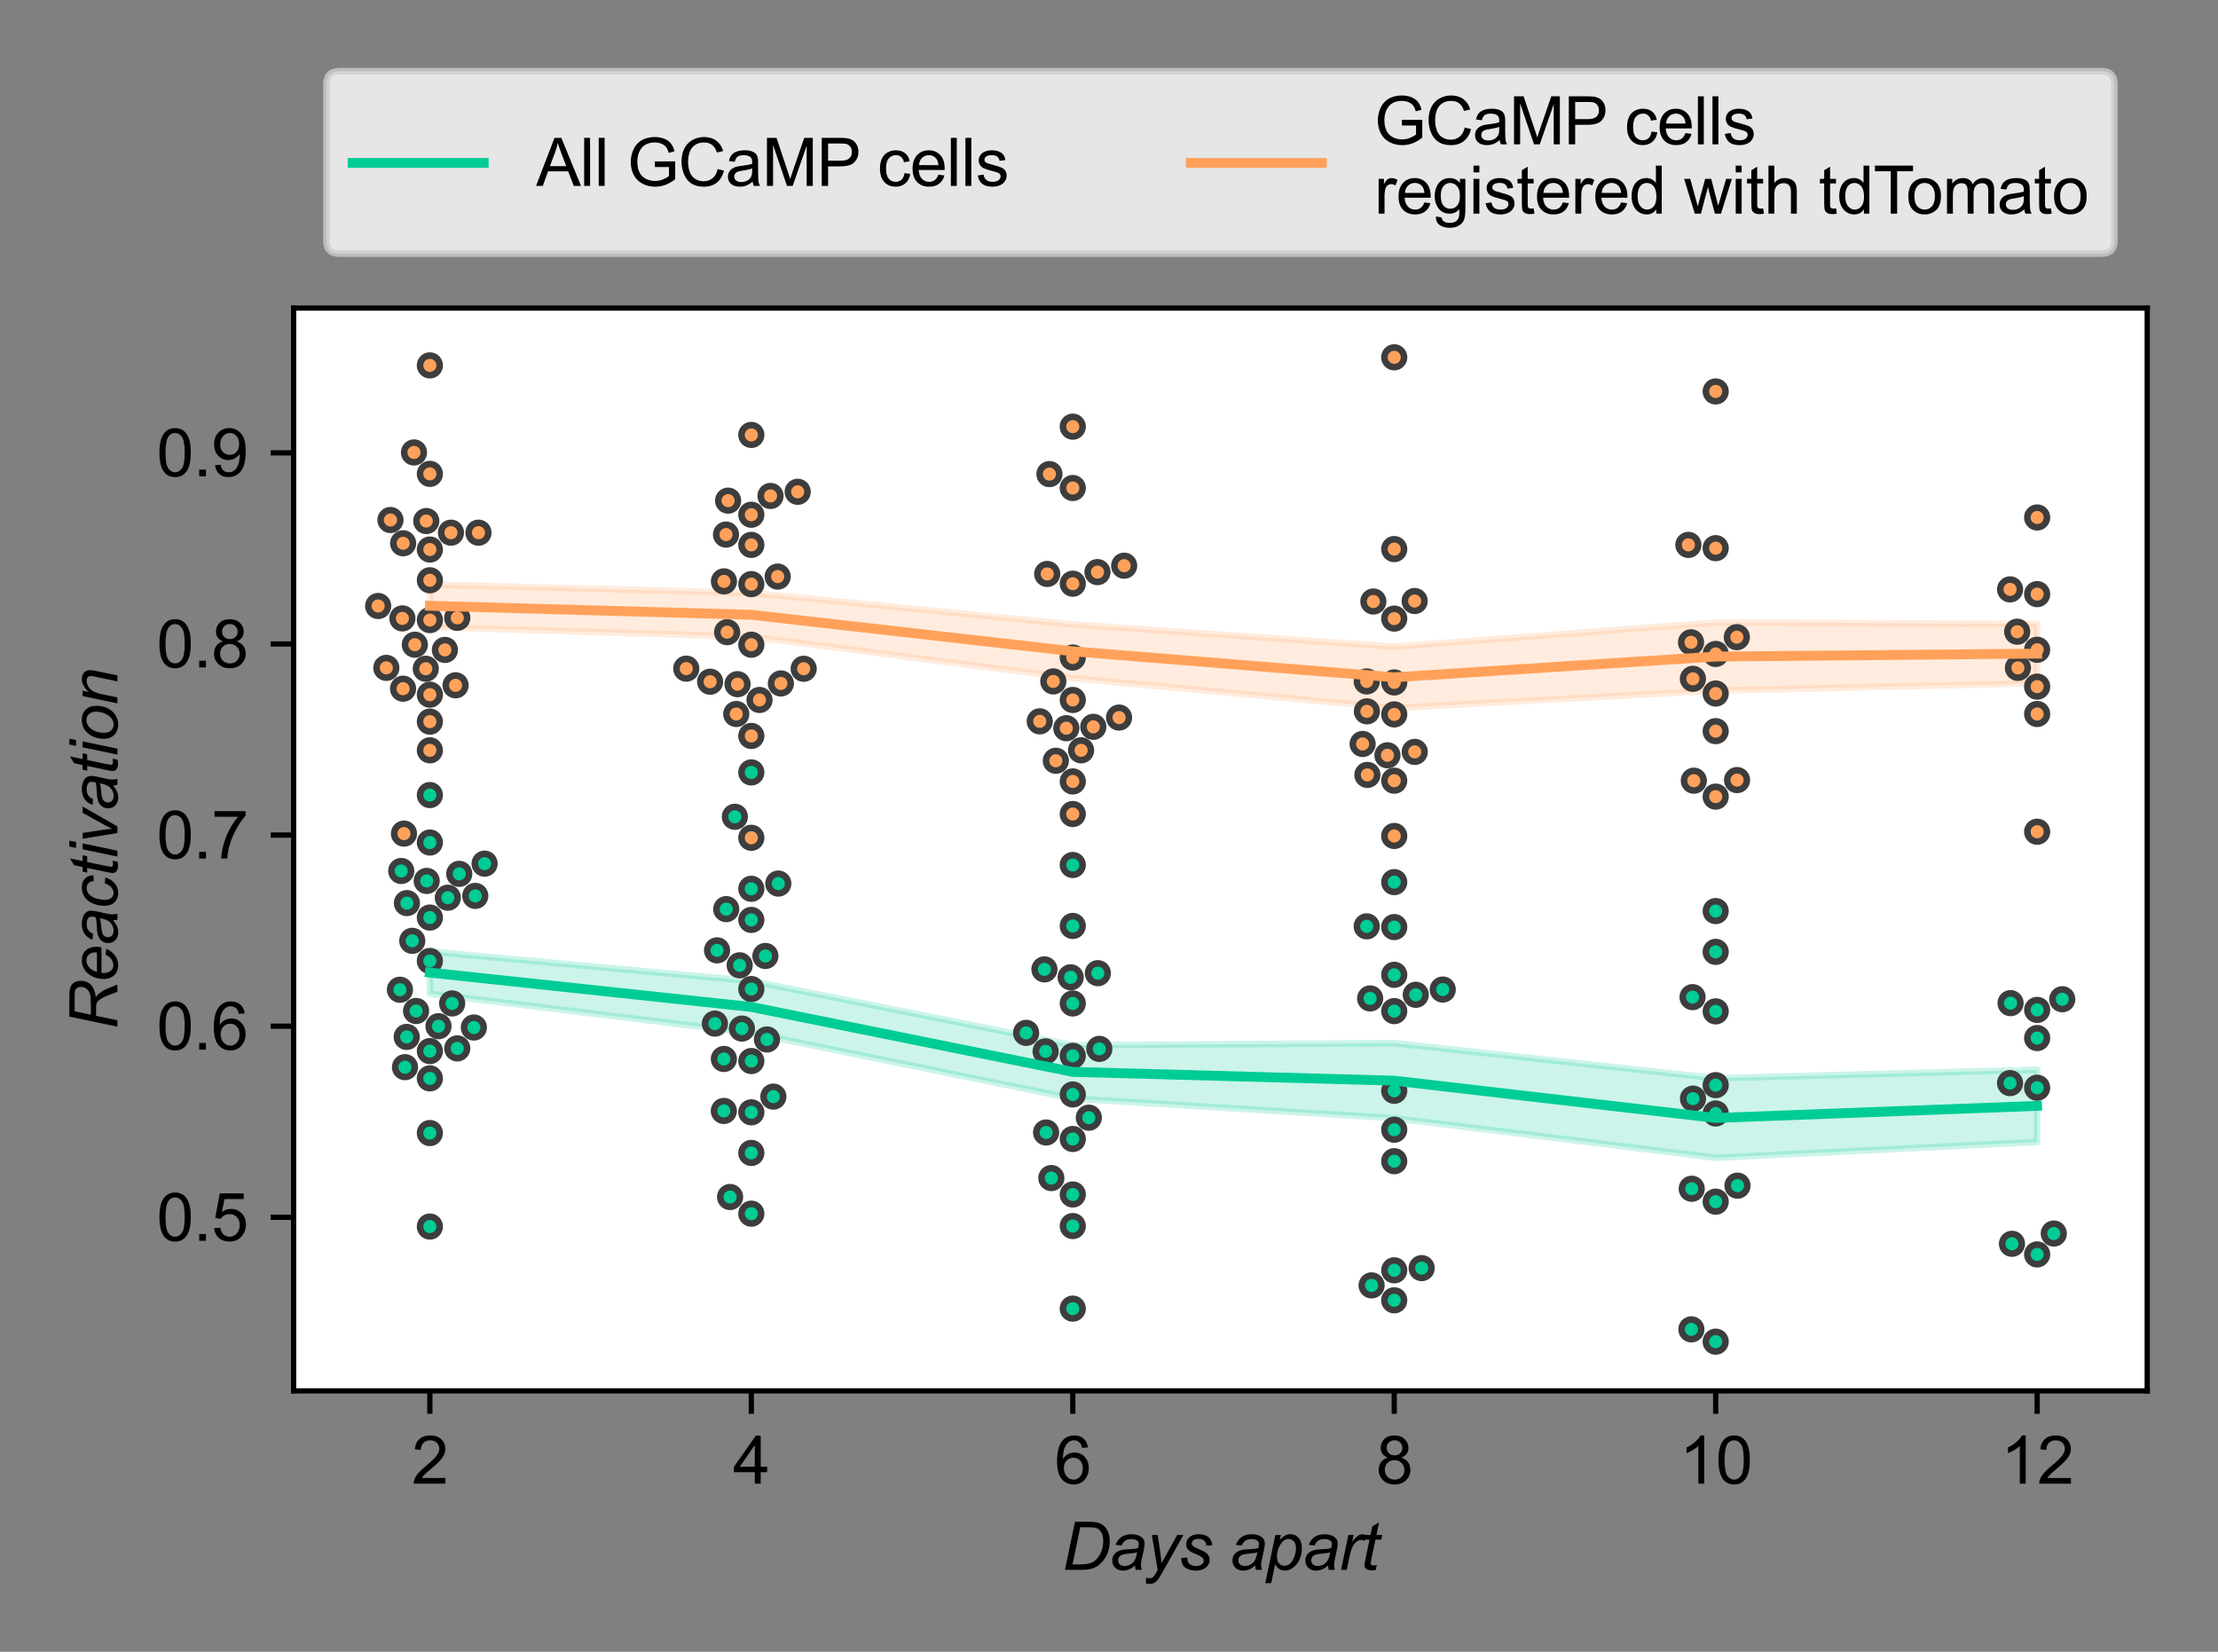 <?xml version="1.0" encoding="utf-8" standalone="no"?>
<!DOCTYPE svg PUBLIC "-//W3C//DTD SVG 1.1//EN"
  "http://www.w3.org/Graphics/SVG/1.1/DTD/svg11.dtd">
<svg xmlns:xlink="http://www.w3.org/1999/xlink" width="338.4pt" height="252pt" viewBox="0 0 338.4 252" xmlns="http://www.w3.org/2000/svg" version="1.1">
 <rect x="0" y="0" width="338.4" height="252" fill="#808080" stroke="none"/>
 <defs>
  <style type="text/css">*{stroke-linejoin: round; stroke-linecap: butt}</style>
 </defs>
 <g id="figure_1">
  <g id="patch_1">
   <path d="M 0 252 
L 338.4 252 
L 338.4 0 
L 0 0 
L 0 252 
z
" style="fill: none"/>
  </g>
  <g id="axes_1">
   <g id="patch_2">
    <path d="M 44.8 212.2 
L 327.6 212.2 
L 327.6 47.005 
L 44.8 47.005 
z
" style="fill: #ffffff"/>
   </g>
   <g id="PolyCollection_1">
    <defs>
     <path id="m8a095f6297" d="M 65.585 -106.823 
L 65.585 -100.404 
L 114.629 -94.41 
L 163.674 -84.397 
L 212.718 -81.402 
L 261.763 -75.36 
L 310.807 -77.768 
L 310.807 -88.791 
L 310.807 -88.791 
L 261.763 -87.506 
L 212.718 -92.85 
L 163.674 -92.534 
L 114.629 -102.329 
L 65.585 -106.823 
z
" style="stroke: #00cc96; stroke-opacity: 0.2"/>
    </defs>
    <g clip-path="url(#pc463901e93)">
     <use xlink:href="#m8a095f6297" x="0" y="252" style="fill: #00cc96; fill-opacity: 0.2; stroke: #00cc96; stroke-opacity: 0.2"/>
    </g>
   </g>
   <g id="PolyCollection_2">
    <defs>
     <path id="m968a589f8e" d="M 65.585 -162.828 
L 65.585 -156.325 
L 114.629 -154.856 
L 163.674 -148.521 
L 212.718 -143.98 
L 261.763 -146.639 
L 310.807 -147.751 
L 310.807 -156.803 
L 310.807 -156.803 
L 261.763 -157.021 
L 212.718 -153.347 
L 163.674 -156.742 
L 114.629 -161.547 
L 65.585 -162.828 
z
" style="stroke: #ffa15a; stroke-opacity: 0.2"/>
    </defs>
    <g clip-path="url(#pc463901e93)">
     <use xlink:href="#m968a589f8e" x="0" y="252" style="fill: #ffa15a; fill-opacity: 0.2; stroke: #ffa15a; stroke-opacity: 0.2"/>
    </g>
   </g>
   <g id="matplotlib.axis_1">
    <g id="xtick_1">
     <g id="line2d_1">
      <defs>
       <path id="mf0d779a170" d="M 0 0 
L 0 3.5 
" style="stroke: #000000; stroke-width: 0.8"/>
      </defs>
      <g>
       <use xlink:href="#mf0d779a170" x="65.585" y="212.2" style="stroke: #000000; stroke-width: 0.8"/>
      </g>
     </g>
     <g id="text_1">
      <!-- 2 -->
      <g transform="translate(62.804 226.358) scale(0.1 -0.1)">
       <defs>
        <path id="ArialMT-32" d="M 3222 541 
L 3222 0 
L 194 0 
Q 188 203 259 391 
Q 375 700 629 1000 
Q 884 1300 1366 1694 
Q 2113 2306 2375 2664 
Q 2638 3022 2638 3341 
Q 2638 3675 2398 3904 
Q 2159 4134 1775 4134 
Q 1369 4134 1125 3890 
Q 881 3647 878 3216 
L 300 3275 
Q 359 3922 746 4261 
Q 1134 4600 1788 4600 
Q 2447 4600 2831 4234 
Q 3216 3869 3216 3328 
Q 3216 3053 3103 2787 
Q 2991 2522 2730 2228 
Q 2469 1934 1863 1422 
Q 1356 997 1212 845 
Q 1069 694 975 541 
L 3222 541 
z
" transform="scale(0.016)"/>
       </defs>
       <use xlink:href="#ArialMT-32"/>
      </g>
     </g>
    </g>
    <g id="xtick_2">
     <g id="line2d_2">
      <g>
       <use xlink:href="#mf0d779a170" x="114.629" y="212.2" style="stroke: #000000; stroke-width: 0.8"/>
      </g>
     </g>
     <g id="text_2">
      <!-- 4 -->
      <g transform="translate(111.849 226.358) scale(0.1 -0.1)">
       <defs>
        <path id="ArialMT-34" d="M 2069 0 
L 2069 1097 
L 81 1097 
L 81 1613 
L 2172 4581 
L 2631 4581 
L 2631 1613 
L 3250 1613 
L 3250 1097 
L 2631 1097 
L 2631 0 
L 2069 0 
z
M 2069 1613 
L 2069 3678 
L 634 1613 
L 2069 1613 
z
" transform="scale(0.016)"/>
       </defs>
       <use xlink:href="#ArialMT-34"/>
      </g>
     </g>
    </g>
    <g id="xtick_3">
     <g id="line2d_3">
      <g>
       <use xlink:href="#mf0d779a170" x="163.674" y="212.2" style="stroke: #000000; stroke-width: 0.8"/>
      </g>
     </g>
     <g id="text_3">
      <!-- 6 -->
      <g transform="translate(160.893 226.358) scale(0.1 -0.1)">
       <defs>
        <path id="ArialMT-36" d="M 3184 3459 
L 2625 3416 
Q 2550 3747 2413 3897 
Q 2184 4138 1850 4138 
Q 1581 4138 1378 3988 
Q 1113 3794 959 3422 
Q 806 3050 800 2363 
Q 1003 2672 1297 2822 
Q 1591 2972 1913 2972 
Q 2475 2972 2870 2558 
Q 3266 2144 3266 1488 
Q 3266 1056 3080 686 
Q 2894 316 2569 119 
Q 2244 -78 1831 -78 
Q 1128 -78 684 439 
Q 241 956 241 2144 
Q 241 3472 731 4075 
Q 1159 4600 1884 4600 
Q 2425 4600 2770 4297 
Q 3116 3994 3184 3459 
z
M 888 1484 
Q 888 1194 1011 928 
Q 1134 663 1356 523 
Q 1578 384 1822 384 
Q 2178 384 2434 671 
Q 2691 959 2691 1453 
Q 2691 1928 2437 2201 
Q 2184 2475 1800 2475 
Q 1419 2475 1153 2201 
Q 888 1928 888 1484 
z
" transform="scale(0.016)"/>
       </defs>
       <use xlink:href="#ArialMT-36"/>
      </g>
     </g>
    </g>
    <g id="xtick_4">
     <g id="line2d_4">
      <g>
       <use xlink:href="#mf0d779a170" x="212.718" y="212.2" style="stroke: #000000; stroke-width: 0.8"/>
      </g>
     </g>
     <g id="text_4">
      <!-- 8 -->
      <g transform="translate(209.938 226.358) scale(0.1 -0.1)">
       <defs>
        <path id="ArialMT-38" d="M 1131 2484 
Q 781 2613 612 2850 
Q 444 3088 444 3419 
Q 444 3919 803 4259 
Q 1163 4600 1759 4600 
Q 2359 4600 2725 4251 
Q 3091 3903 3091 3403 
Q 3091 3084 2923 2848 
Q 2756 2613 2416 2484 
Q 2838 2347 3058 2040 
Q 3278 1734 3278 1309 
Q 3278 722 2862 322 
Q 2447 -78 1769 -78 
Q 1091 -78 675 323 
Q 259 725 259 1325 
Q 259 1772 486 2073 
Q 713 2375 1131 2484 
z
M 1019 3438 
Q 1019 3113 1228 2906 
Q 1438 2700 1772 2700 
Q 2097 2700 2305 2904 
Q 2513 3109 2513 3406 
Q 2513 3716 2298 3927 
Q 2084 4138 1766 4138 
Q 1444 4138 1231 3931 
Q 1019 3725 1019 3438 
z
M 838 1322 
Q 838 1081 952 856 
Q 1066 631 1291 507 
Q 1516 384 1775 384 
Q 2178 384 2440 643 
Q 2703 903 2703 1303 
Q 2703 1709 2433 1975 
Q 2163 2241 1756 2241 
Q 1359 2241 1098 1978 
Q 838 1716 838 1322 
z
" transform="scale(0.016)"/>
       </defs>
       <use xlink:href="#ArialMT-38"/>
      </g>
     </g>
    </g>
    <g id="xtick_5">
     <g id="line2d_5">
      <g>
       <use xlink:href="#mf0d779a170" x="261.763" y="212.2" style="stroke: #000000; stroke-width: 0.8"/>
      </g>
     </g>
     <g id="text_5">
      <!-- 10 -->
      <g transform="translate(256.202 226.358) scale(0.1 -0.1)">
       <defs>
        <path id="ArialMT-31" d="M 2384 0 
L 1822 0 
L 1822 3584 
Q 1619 3391 1289 3197 
Q 959 3003 697 2906 
L 697 3450 
Q 1169 3672 1522 3987 
Q 1875 4303 2022 4600 
L 2384 4600 
L 2384 0 
z
" transform="scale(0.016)"/>
        <path id="ArialMT-30" d="M 266 2259 
Q 266 3072 433 3567 
Q 600 4063 929 4331 
Q 1259 4600 1759 4600 
Q 2128 4600 2406 4451 
Q 2684 4303 2865 4023 
Q 3047 3744 3150 3342 
Q 3253 2941 3253 2259 
Q 3253 1453 3087 958 
Q 2922 463 2592 192 
Q 2263 -78 1759 -78 
Q 1097 -78 719 397 
Q 266 969 266 2259 
z
M 844 2259 
Q 844 1131 1108 757 
Q 1372 384 1759 384 
Q 2147 384 2411 759 
Q 2675 1134 2675 2259 
Q 2675 3391 2411 3762 
Q 2147 4134 1753 4134 
Q 1366 4134 1134 3806 
Q 844 3388 844 2259 
z
" transform="scale(0.016)"/>
       </defs>
       <use xlink:href="#ArialMT-31"/>
       <use xlink:href="#ArialMT-30" x="55.615"/>
      </g>
     </g>
    </g>
    <g id="xtick_6">
     <g id="line2d_6">
      <g>
       <use xlink:href="#mf0d779a170" x="310.807" y="212.2" style="stroke: #000000; stroke-width: 0.8"/>
      </g>
     </g>
     <g id="text_6">
      <!-- 12 -->
      <g transform="translate(305.246 226.358) scale(0.1 -0.1)">
       <use xlink:href="#ArialMT-31"/>
       <use xlink:href="#ArialMT-32" x="55.615"/>
      </g>
     </g>
    </g>
    <g id="text_7">
     <!-- Days apart -->
     <g transform="translate(162.024 239.503) scale(0.1 -0.1)">
      <defs>
       <path id="Arial-ItalicMT-44" d="M 284 0 
L 1241 4581 
L 2622 4581 
Q 3119 4581 3381 4509 
Q 3756 4413 4022 4164 
Q 4288 3916 4422 3544 
Q 4556 3172 4556 2709 
Q 4556 2156 4389 1701 
Q 4222 1247 3951 901 
Q 3681 556 3386 361 
Q 3091 166 2688 72 
Q 2381 0 1934 0 
L 284 0 
z
M 1006 519 
L 1731 519 
Q 2222 519 2603 609 
Q 2841 666 3009 775 
Q 3231 916 3413 1147 
Q 3650 1453 3792 1845 
Q 3934 2238 3934 2738 
Q 3934 3294 3740 3592 
Q 3547 3891 3247 3988 
Q 3025 4059 2556 4059 
L 1747 4059 
L 1006 519 
z
" transform="scale(0.016)"/>
       <path id="Arial-ItalicMT-61" d="M 2450 413 
Q 2156 159 1884 42 
Q 1613 -75 1303 -75 
Q 844 -75 562 195 
Q 281 466 281 888 
Q 281 1166 407 1380 
Q 534 1594 743 1723 
Q 953 1853 1256 1909 
Q 1447 1947 1980 1969 
Q 2513 1991 2744 2081 
Q 2809 2313 2809 2466 
Q 2809 2663 2666 2775 
Q 2469 2931 2091 2931 
Q 1734 2931 1507 2773 
Q 1281 2616 1178 2325 
L 606 2375 
Q 781 2869 1161 3131 
Q 1541 3394 2119 3394 
Q 2734 3394 3094 3100 
Q 3369 2881 3369 2531 
Q 3369 2266 3291 1916 
L 3106 1091 
Q 3019 697 3019 450 
Q 3019 294 3088 0 
L 2516 0 
Q 2469 163 2450 413 
z
M 2659 1681 
Q 2541 1634 2405 1609 
Q 2269 1584 1950 1556 
Q 1456 1513 1253 1445 
Q 1050 1378 947 1231 
Q 844 1084 844 906 
Q 844 669 1008 516 
Q 1172 363 1475 363 
Q 1756 363 2015 511 
Q 2275 659 2425 925 
Q 2575 1191 2659 1681 
z
" transform="scale(0.016)"/>
       <path id="Arial-ItalicMT-79" d="M 0 -1281 
L 34 -750 
Q 209 -800 375 -800 
Q 547 -800 653 -722 
Q 791 -619 953 -334 
L 1134 -9 
L 581 3319 
L 1138 3319 
L 1388 1641 
Q 1463 1144 1516 647 
L 3000 3319 
L 3591 3319 
L 1475 -441 
Q 1169 -991 931 -1169 
Q 694 -1347 384 -1347 
Q 188 -1347 0 -1281 
z
" transform="scale(0.016)"/>
       <path id="Arial-ItalicMT-73" d="M 266 1134 
L 831 1169 
Q 831 925 906 753 
Q 981 581 1182 472 
Q 1384 363 1653 363 
Q 2028 363 2215 513 
Q 2403 663 2403 866 
Q 2403 1013 2291 1144 
Q 2175 1275 1726 1467 
Q 1278 1659 1153 1738 
Q 944 1866 837 2039 
Q 731 2213 731 2438 
Q 731 2831 1043 3112 
Q 1356 3394 1919 3394 
Q 2544 3394 2870 3105 
Q 3197 2816 3209 2344 
L 2656 2306 
Q 2644 2606 2444 2781 
Q 2244 2956 1878 2956 
Q 1584 2956 1421 2822 
Q 1259 2688 1259 2531 
Q 1259 2375 1400 2256 
Q 1494 2175 1884 2006 
Q 2534 1725 2703 1563 
Q 2972 1303 2972 931 
Q 2972 684 2820 446 
Q 2669 209 2358 67 
Q 2047 -75 1625 -75 
Q 1050 -75 647 209 
Q 244 494 266 1134 
z
" transform="scale(0.016)"/>
       <path id="Arial-ItalicMT-20" transform="scale(0.016)"/>
       <path id="Arial-ItalicMT-70" d="M -66 -1272 
L 894 3319 
L 1416 3319 
L 1319 2856 
Q 1609 3159 1839 3276 
Q 2069 3394 2325 3394 
Q 2800 3394 3112 3048 
Q 3425 2703 3425 2059 
Q 3425 1541 3253 1114 
Q 3081 688 2831 428 
Q 2581 169 2325 47 
Q 2069 -75 1800 -75 
Q 1203 -75 875 531 
L 500 -1272 
L -66 -1272 
z
M 1053 1356 
Q 1053 984 1106 841 
Q 1184 638 1362 513 
Q 1541 388 1775 388 
Q 2263 388 2563 936 
Q 2863 1484 2863 2056 
Q 2863 2478 2661 2708 
Q 2459 2938 2159 2938 
Q 1944 2938 1759 2823 
Q 1575 2709 1417 2482 
Q 1259 2256 1156 1928 
Q 1053 1600 1053 1356 
z
" transform="scale(0.016)"/>
       <path id="Arial-ItalicMT-72" d="M 213 0 
L 906 3319 
L 1406 3319 
L 1266 2641 
Q 1522 3025 1767 3209 
Q 2013 3394 2269 3394 
Q 2438 3394 2684 3272 
L 2453 2747 
Q 2306 2853 2131 2853 
Q 1834 2853 1521 2522 
Q 1209 2191 1031 1331 
L 750 0 
L 213 0 
z
" transform="scale(0.016)"/>
       <path id="Arial-ItalicMT-74" d="M 1534 459 
L 1441 -3 
Q 1238 -56 1047 -56 
Q 709 -56 509 109 
Q 359 234 359 450 
Q 359 559 441 953 
L 844 2881 
L 397 2881 
L 488 3319 
L 934 3319 
L 1106 4134 
L 1753 4525 
L 1500 3319 
L 2056 3319 
L 1963 2881 
L 1409 2881 
L 1025 1047 
Q 953 697 953 628 
Q 953 528 1011 475 
Q 1069 422 1200 422 
Q 1388 422 1534 459 
z
" transform="scale(0.016)"/>
      </defs>
      <use xlink:href="#Arial-ItalicMT-44"/>
      <use xlink:href="#Arial-ItalicMT-61" x="72.217"/>
      <use xlink:href="#Arial-ItalicMT-79" x="127.832"/>
      <use xlink:href="#Arial-ItalicMT-73" x="177.832"/>
      <use xlink:href="#Arial-ItalicMT-20" x="227.832"/>
      <use xlink:href="#Arial-ItalicMT-61" x="255.615"/>
      <use xlink:href="#Arial-ItalicMT-70" x="311.23"/>
      <use xlink:href="#Arial-ItalicMT-61" x="366.846"/>
      <use xlink:href="#Arial-ItalicMT-72" x="422.461"/>
      <use xlink:href="#Arial-ItalicMT-74" x="455.762"/>
     </g>
    </g>
   </g>
   <g id="matplotlib.axis_2">
    <g id="ytick_1">
     <g id="line2d_7">
      <defs>
       <path id="mcb4440a530" d="M 0 0 
L -3.5 0 
" style="stroke: #000000; stroke-width: 0.8"/>
      </defs>
      <g>
       <use xlink:href="#mcb4440a530" x="44.8" y="185.721" style="stroke: #000000; stroke-width: 0.8"/>
      </g>
     </g>
     <g id="text_8">
      <!-- 0.5 -->
      <g transform="translate(23.9 189.3) scale(0.1 -0.1)">
       <defs>
        <path id="ArialMT-2e" d="M 581 0 
L 581 641 
L 1222 641 
L 1222 0 
L 581 0 
z
" transform="scale(0.016)"/>
        <path id="ArialMT-35" d="M 266 1200 
L 856 1250 
Q 922 819 1161 601 
Q 1400 384 1738 384 
Q 2144 384 2425 690 
Q 2706 997 2706 1503 
Q 2706 1984 2436 2262 
Q 2166 2541 1728 2541 
Q 1456 2541 1237 2417 
Q 1019 2294 894 2097 
L 366 2166 
L 809 4519 
L 3088 4519 
L 3088 3981 
L 1259 3981 
L 1013 2750 
Q 1425 3038 1878 3038 
Q 2478 3038 2890 2622 
Q 3303 2206 3303 1553 
Q 3303 931 2941 478 
Q 2500 -78 1738 -78 
Q 1113 -78 717 272 
Q 322 622 266 1200 
z
" transform="scale(0.016)"/>
       </defs>
       <use xlink:href="#ArialMT-30"/>
       <use xlink:href="#ArialMT-2e" x="55.615"/>
       <use xlink:href="#ArialMT-35" x="83.398"/>
      </g>
     </g>
    </g>
    <g id="ytick_2">
     <g id="line2d_8">
      <g>
       <use xlink:href="#mcb4440a530" x="44.8" y="156.564" style="stroke: #000000; stroke-width: 0.8"/>
      </g>
     </g>
     <g id="text_9">
      <!-- 0.6 -->
      <g transform="translate(23.9 160.143) scale(0.1 -0.1)">
       <use xlink:href="#ArialMT-30"/>
       <use xlink:href="#ArialMT-2e" x="55.615"/>
       <use xlink:href="#ArialMT-36" x="83.398"/>
      </g>
     </g>
    </g>
    <g id="ytick_3">
     <g id="line2d_9">
      <g>
       <use xlink:href="#mcb4440a530" x="44.8" y="127.407" style="stroke: #000000; stroke-width: 0.8"/>
      </g>
     </g>
     <g id="text_10">
      <!-- 0.7 -->
      <g transform="translate(23.9 130.986) scale(0.1 -0.1)">
       <defs>
        <path id="ArialMT-37" d="M 303 3981 
L 303 4522 
L 3269 4522 
L 3269 4084 
Q 2831 3619 2401 2847 
Q 1972 2075 1738 1259 
Q 1569 684 1522 0 
L 944 0 
Q 953 541 1156 1306 
Q 1359 2072 1739 2783 
Q 2119 3494 2547 3981 
L 303 3981 
z
" transform="scale(0.016)"/>
       </defs>
       <use xlink:href="#ArialMT-30"/>
       <use xlink:href="#ArialMT-2e" x="55.615"/>
       <use xlink:href="#ArialMT-37" x="83.398"/>
      </g>
     </g>
    </g>
    <g id="ytick_4">
     <g id="line2d_10">
      <g>
       <use xlink:href="#mcb4440a530" x="44.8" y="98.25" style="stroke: #000000; stroke-width: 0.8"/>
      </g>
     </g>
     <g id="text_11">
      <!-- 0.8 -->
      <g transform="translate(23.9 101.829) scale(0.1 -0.1)">
       <use xlink:href="#ArialMT-30"/>
       <use xlink:href="#ArialMT-2e" x="55.615"/>
       <use xlink:href="#ArialMT-38" x="83.398"/>
      </g>
     </g>
    </g>
    <g id="ytick_5">
     <g id="line2d_11">
      <g>
       <use xlink:href="#mcb4440a530" x="44.8" y="69.093" style="stroke: #000000; stroke-width: 0.8"/>
      </g>
     </g>
     <g id="text_12">
      <!-- 0.9 -->
      <g transform="translate(23.9 72.671) scale(0.1 -0.1)">
       <defs>
        <path id="ArialMT-39" d="M 350 1059 
L 891 1109 
Q 959 728 1153 556 
Q 1347 384 1650 384 
Q 1909 384 2104 503 
Q 2300 622 2425 820 
Q 2550 1019 2634 1356 
Q 2719 1694 2719 2044 
Q 2719 2081 2716 2156 
Q 2547 1888 2255 1720 
Q 1963 1553 1622 1553 
Q 1053 1553 659 1965 
Q 266 2378 266 3053 
Q 266 3750 677 4175 
Q 1088 4600 1706 4600 
Q 2153 4600 2523 4359 
Q 2894 4119 3086 3673 
Q 3278 3228 3278 2384 
Q 3278 1506 3087 986 
Q 2897 466 2520 194 
Q 2144 -78 1638 -78 
Q 1100 -78 759 220 
Q 419 519 350 1059 
z
M 2653 3081 
Q 2653 3566 2395 3850 
Q 2138 4134 1775 4134 
Q 1400 4134 1122 3828 
Q 844 3522 844 3034 
Q 844 2597 1108 2323 
Q 1372 2050 1759 2050 
Q 2150 2050 2401 2323 
Q 2653 2597 2653 3081 
z
" transform="scale(0.016)"/>
       </defs>
       <use xlink:href="#ArialMT-30"/>
       <use xlink:href="#ArialMT-2e" x="55.615"/>
       <use xlink:href="#ArialMT-39" x="83.398"/>
      </g>
     </g>
    </g>
    <g id="text_13">
     <!-- Reactivation -->
     <g transform="translate(17.913 157.116) rotate(-90) scale(0.1 -0.1)">
      <defs>
       <path id="Arial-ItalicMT-52" d="M 300 0 
L 1259 4581 
L 3181 4581 
Q 3750 4581 4044 4486 
Q 4338 4391 4505 4128 
Q 4672 3866 4672 3466 
Q 4672 2906 4306 2537 
Q 3941 2169 3125 2059 
Q 3375 1875 3503 1697 
Q 3791 1294 3966 863 
L 4316 0 
L 3631 0 
L 3303 853 
Q 3125 1316 2897 1653 
Q 2741 1888 2578 1961 
Q 2416 2034 2050 2034 
L 1338 2034 
L 913 0 
L 300 0 
z
M 1441 2531 
L 2288 2531 
Q 2875 2531 3053 2547 
Q 3400 2581 3622 2703 
Q 3844 2825 3966 3031 
Q 4088 3238 4088 3475 
Q 4088 3675 3997 3823 
Q 3906 3972 3759 4025 
Q 3613 4078 3259 4078 
L 1766 4078 
L 1441 2531 
z
" transform="scale(0.016)"/>
       <path id="Arial-ItalicMT-65" d="M 2650 1128 
L 3200 1072 
Q 3081 663 2654 294 
Q 2228 -75 1638 -75 
Q 1269 -75 961 95 
Q 653 266 492 591 
Q 331 916 331 1331 
Q 331 1875 582 2386 
Q 834 2897 1234 3145 
Q 1634 3394 2100 3394 
Q 2694 3394 3048 3025 
Q 3403 2656 3403 2019 
Q 3403 1775 3359 1519 
L 916 1519 
Q 903 1422 903 1344 
Q 903 878 1117 633 
Q 1331 388 1641 388 
Q 1931 388 2212 578 
Q 2494 769 2650 1128 
z
M 1006 1950 
L 2869 1950 
Q 2872 2038 2872 2075 
Q 2872 2500 2659 2726 
Q 2447 2953 2113 2953 
Q 1750 2953 1451 2703 
Q 1153 2453 1006 1950 
z
" transform="scale(0.016)"/>
       <path id="Arial-ItalicMT-63" d="M 2503 1209 
L 3069 1150 
Q 2856 528 2464 226 
Q 2072 -75 1572 -75 
Q 1031 -75 695 275 
Q 359 625 359 1253 
Q 359 1797 575 2322 
Q 791 2847 1192 3120 
Q 1594 3394 2109 3394 
Q 2644 3394 2956 3092 
Q 3269 2791 3269 2294 
L 2713 2256 
Q 2709 2572 2529 2750 
Q 2350 2928 2056 2928 
Q 1716 2928 1466 2712 
Q 1216 2497 1073 2058 
Q 931 1619 931 1213 
Q 931 788 1118 575 
Q 1306 363 1581 363 
Q 1856 363 2107 572 
Q 2359 781 2503 1209 
z
" transform="scale(0.016)"/>
       <path id="Arial-ItalicMT-69" d="M 1016 3941 
L 1150 4581 
L 1713 4581 
L 1578 3941 
L 1016 3941 
z
M 191 0 
L 884 3319 
L 1450 3319 
L 756 0 
L 191 0 
z
" transform="scale(0.016)"/>
       <path id="Arial-ItalicMT-76" d="M 1050 0 
L 506 3319 
L 1056 3319 
L 1341 1491 
Q 1388 1191 1456 513 
Q 1619 866 1872 1322 
L 2981 3319 
L 3578 3319 
L 1678 0 
L 1050 0 
z
" transform="scale(0.016)"/>
       <path id="Arial-ItalicMT-6f" d="M 313 1259 
Q 313 2231 884 2869 
Q 1356 3394 2122 3394 
Q 2722 3394 3089 3019 
Q 3456 2644 3456 2006 
Q 3456 1434 3225 942 
Q 2994 450 2567 187 
Q 2141 -75 1669 -75 
Q 1281 -75 964 90 
Q 647 256 480 559 
Q 313 863 313 1259 
z
M 878 1316 
Q 878 847 1103 605 
Q 1328 363 1675 363 
Q 1856 363 2034 436 
Q 2213 509 2366 659 
Q 2519 809 2626 1001 
Q 2734 1194 2800 1416 
Q 2897 1725 2897 2009 
Q 2897 2459 2670 2707 
Q 2444 2956 2100 2956 
Q 1834 2956 1615 2829 
Q 1397 2703 1220 2459 
Q 1044 2216 961 1892 
Q 878 1569 878 1316 
z
" transform="scale(0.016)"/>
       <path id="Arial-ItalicMT-6e" d="M 213 0 
L 906 3319 
L 1419 3319 
L 1297 2741 
Q 1631 3081 1922 3237 
Q 2213 3394 2516 3394 
Q 2919 3394 3148 3175 
Q 3378 2956 3378 2591 
Q 3378 2406 3297 2009 
L 2875 0 
L 2309 0 
L 2750 2103 
Q 2816 2409 2816 2556 
Q 2816 2722 2702 2825 
Q 2588 2928 2372 2928 
Q 1938 2928 1598 2615 
Q 1259 2303 1100 1544 
L 778 0 
L 213 0 
z
" transform="scale(0.016)"/>
      </defs>
      <use xlink:href="#Arial-ItalicMT-52"/>
      <use xlink:href="#Arial-ItalicMT-65" x="72.217"/>
      <use xlink:href="#Arial-ItalicMT-61" x="127.832"/>
      <use xlink:href="#Arial-ItalicMT-63" x="183.447"/>
      <use xlink:href="#Arial-ItalicMT-74" x="233.447"/>
      <use xlink:href="#Arial-ItalicMT-69" x="261.23"/>
      <use xlink:href="#Arial-ItalicMT-76" x="283.447"/>
      <use xlink:href="#Arial-ItalicMT-61" x="333.447"/>
      <use xlink:href="#Arial-ItalicMT-74" x="389.062"/>
      <use xlink:href="#Arial-ItalicMT-69" x="416.846"/>
      <use xlink:href="#Arial-ItalicMT-6f" x="439.062"/>
      <use xlink:href="#Arial-ItalicMT-6e" x="494.678"/>
     </g>
    </g>
   </g>
   <g id="line2d_12"/>
   <g id="line2d_13"/>
   <g id="patch_3">
    <path d="M 44.8 212.2 
L 44.8 47.005 
" style="fill: none; stroke: #000000; stroke-width: 0.8; stroke-linejoin: miter; stroke-linecap: square"/>
   </g>
   <g id="patch_4">
    <path d="M 327.6 212.2 
L 327.6 47.005 
" style="fill: none; stroke: #000000; stroke-width: 0.8; stroke-linejoin: miter; stroke-linecap: square"/>
   </g>
   <g id="patch_5">
    <path d="M 44.8 212.2 
L 327.6 212.2 
" style="fill: none; stroke: #000000; stroke-width: 0.8; stroke-linejoin: miter; stroke-linecap: square"/>
   </g>
   <g id="patch_6">
    <path d="M 44.8 47.005 
L 327.6 47.005 
" style="fill: none; stroke: #000000; stroke-width: 0.8; stroke-linejoin: miter; stroke-linecap: square"/>
   </g>
   <g id="PathCollection_1">
    <defs>
     <path id="C0_0_7a5cb1186e" d="M 0 1.5 
C 0.398 1.5 0.779 1.342 1.061 1.061 
C 1.342 0.779 1.5 0.398 1.5 -0 
C 1.5 -0.398 1.342 -0.779 1.061 -1.061 
C 0.779 -1.342 0.398 -1.5 0 -1.5 
C -0.398 -1.5 -0.779 -1.342 -1.061 -1.061 
C -1.342 -0.779 -1.5 -0.398 -1.5 0 
C -1.5 0.398 -1.342 0.779 -1.061 1.061 
C -0.779 1.342 -0.398 1.5 0 1.5 
z
"/>
    </defs>
    <g clip-path="url(#pc463901e93)">
     <use xlink:href="#C0_0_7a5cb1186e" x="65.585" y="160.362" style="fill: #00cc96; stroke: #3d3d3d"/>
    </g>
    <g clip-path="url(#pc463901e93)">
     <use xlink:href="#C0_0_7a5cb1186e" x="70.068" y="133.32" style="fill: #00cc96; stroke: #3d3d3d"/>
    </g>
    <g clip-path="url(#pc463901e93)">
     <use xlink:href="#C0_0_7a5cb1186e" x="61.019" y="151.002" style="fill: #00cc96; stroke: #3d3d3d"/>
    </g>
    <g clip-path="url(#pc463901e93)">
     <use xlink:href="#C0_0_7a5cb1186e" x="72.299" y="156.761" style="fill: #00cc96; stroke: #3d3d3d"/>
    </g>
    <g clip-path="url(#pc463901e93)">
     <use xlink:href="#C0_0_7a5cb1186e" x="61.215" y="132.88" style="fill: #00cc96; stroke: #3d3d3d"/>
    </g>
    <g clip-path="url(#pc463901e93)">
     <use xlink:href="#C0_0_7a5cb1186e" x="62.051" y="158.199" style="fill: #00cc96; stroke: #3d3d3d"/>
    </g>
    <g clip-path="url(#pc463901e93)">
     <use xlink:href="#C0_0_7a5cb1186e" x="63.482" y="154.242" style="fill: #00cc96; stroke: #3d3d3d"/>
    </g>
    <g clip-path="url(#pc463901e93)">
     <use xlink:href="#C0_0_7a5cb1186e" x="65.101" y="134.398" style="fill: #00cc96; stroke: #3d3d3d"/>
    </g>
    <g clip-path="url(#pc463901e93)">
     <use xlink:href="#C0_0_7a5cb1186e" x="62.083" y="137.781" style="fill: #00cc96; stroke: #3d3d3d"/>
    </g>
    <g clip-path="url(#pc463901e93)">
     <use xlink:href="#C0_0_7a5cb1186e" x="69.762" y="159.95" style="fill: #00cc96; stroke: #3d3d3d"/>
    </g>
    <g clip-path="url(#pc463901e93)">
     <use xlink:href="#C0_0_7a5cb1186e" x="73.937" y="131.765" style="fill: #00cc96; stroke: #3d3d3d"/>
    </g>
    <g clip-path="url(#pc463901e93)">
     <use xlink:href="#C0_0_7a5cb1186e" x="65.585" y="146.612" style="fill: #00cc96; stroke: #3d3d3d"/>
    </g>
    <g clip-path="url(#pc463901e93)">
     <use xlink:href="#C0_0_7a5cb1186e" x="68.984" y="153.09" style="fill: #00cc96; stroke: #3d3d3d"/>
    </g>
    <g clip-path="url(#pc463901e93)">
     <use xlink:href="#C0_0_7a5cb1186e" x="72.516" y="136.684" style="fill: #00cc96; stroke: #3d3d3d"/>
    </g>
    <g clip-path="url(#pc463901e93)">
     <use xlink:href="#C0_0_7a5cb1186e" x="65.585" y="172.865" style="fill: #00cc96; stroke: #3d3d3d"/>
    </g>
    <g clip-path="url(#pc463901e93)">
     <use xlink:href="#C0_0_7a5cb1186e" x="61.789" y="162.814" style="fill: #00cc96; stroke: #3d3d3d"/>
    </g>
    <g clip-path="url(#pc463901e93)">
     <use xlink:href="#C0_0_7a5cb1186e" x="65.585" y="128.539" style="fill: #00cc96; stroke: #3d3d3d"/>
    </g>
    <g clip-path="url(#pc463901e93)">
     <use xlink:href="#C0_0_7a5cb1186e" x="66.902" y="156.564" style="fill: #00cc96; stroke: #3d3d3d"/>
    </g>
    <g clip-path="url(#pc463901e93)">
     <use xlink:href="#C0_0_7a5cb1186e" x="65.585" y="187.133" style="fill: #00cc96; stroke: #3d3d3d"/>
    </g>
    <g clip-path="url(#pc463901e93)">
     <use xlink:href="#C0_0_7a5cb1186e" x="68.326" y="136.96" style="fill: #00cc96; stroke: #3d3d3d"/>
    </g>
    <g clip-path="url(#pc463901e93)">
     <use xlink:href="#C0_0_7a5cb1186e" x="65.585" y="139.99" style="fill: #00cc96; stroke: #3d3d3d"/>
    </g>
    <g clip-path="url(#pc463901e93)">
     <use xlink:href="#C0_0_7a5cb1186e" x="65.585" y="164.526" style="fill: #00cc96; stroke: #3d3d3d"/>
    </g>
    <g clip-path="url(#pc463901e93)">
     <use xlink:href="#C0_0_7a5cb1186e" x="65.585" y="121.301" style="fill: #00cc96; stroke: #3d3d3d"/>
    </g>
    <g clip-path="url(#pc463901e93)">
     <use xlink:href="#C0_0_7a5cb1186e" x="62.898" y="143.537" style="fill: #00cc96; stroke: #3d3d3d"/>
    </g>
    <g clip-path="url(#pc463901e93)">
     <use xlink:href="#C0_0_7a5cb1186e" x="69.507" y="104.554" style="fill: #ffa15a; stroke: #3d3d3d"/>
    </g>
    <g clip-path="url(#pc463901e93)">
     <use xlink:href="#C0_0_7a5cb1186e" x="65.585" y="83.842" style="fill: #ffa15a; stroke: #3d3d3d"/>
    </g>
    <g clip-path="url(#pc463901e93)">
     <use xlink:href="#C0_0_7a5cb1186e" x="64.96" y="102.029" style="fill: #ffa15a; stroke: #3d3d3d"/>
    </g>
    <g clip-path="url(#pc463901e93)">
     <use xlink:href="#C0_0_7a5cb1186e" x="59.571" y="79.337" style="fill: #ffa15a; stroke: #3d3d3d"/>
    </g>
    <g clip-path="url(#pc463901e93)">
     <use xlink:href="#C0_0_7a5cb1186e" x="65.585" y="72.295" style="fill: #ffa15a; stroke: #3d3d3d"/>
    </g>
    <g clip-path="url(#pc463901e93)">
     <use xlink:href="#C0_0_7a5cb1186e" x="65.585" y="94.605" style="fill: #ffa15a; stroke: #3d3d3d"/>
    </g>
    <g clip-path="url(#pc463901e93)">
     <use xlink:href="#C0_0_7a5cb1186e" x="65.038" y="79.493" style="fill: #ffa15a; stroke: #3d3d3d"/>
    </g>
    <g clip-path="url(#pc463901e93)">
     <use xlink:href="#C0_0_7a5cb1186e" x="57.693" y="92.454" style="fill: #ffa15a; stroke: #3d3d3d"/>
    </g>
    <g clip-path="url(#pc463901e93)">
     <use xlink:href="#C0_0_7a5cb1186e" x="65.585" y="88.531" style="fill: #ffa15a; stroke: #3d3d3d"/>
    </g>
    <g clip-path="url(#pc463901e93)">
     <use xlink:href="#C0_0_7a5cb1186e" x="65.585" y="110.095" style="fill: #ffa15a; stroke: #3d3d3d"/>
    </g>
    <g clip-path="url(#pc463901e93)">
     <use xlink:href="#C0_0_7a5cb1186e" x="61.393" y="94.347" style="fill: #ffa15a; stroke: #3d3d3d"/>
    </g>
    <g clip-path="url(#pc463901e93)">
     <use xlink:href="#C0_0_7a5cb1186e" x="61.506" y="82.887" style="fill: #ffa15a; stroke: #3d3d3d"/>
    </g>
    <g clip-path="url(#pc463901e93)">
     <use xlink:href="#C0_0_7a5cb1186e" x="58.942" y="101.894" style="fill: #ffa15a; stroke: #3d3d3d"/>
    </g>
    <g clip-path="url(#pc463901e93)">
     <use xlink:href="#C0_0_7a5cb1186e" x="65.585" y="105.985" style="fill: #ffa15a; stroke: #3d3d3d"/>
    </g>
    <g clip-path="url(#pc463901e93)">
     <use xlink:href="#C0_0_7a5cb1186e" x="67.881" y="99.155" style="fill: #ffa15a; stroke: #3d3d3d"/>
    </g>
    <g clip-path="url(#pc463901e93)">
     <use xlink:href="#C0_0_7a5cb1186e" x="65.585" y="114.474" style="fill: #ffa15a; stroke: #3d3d3d"/>
    </g>
    <g clip-path="url(#pc463901e93)">
     <use xlink:href="#C0_0_7a5cb1186e" x="61.496" y="105.07" style="fill: #ffa15a; stroke: #3d3d3d"/>
    </g>
    <g clip-path="url(#pc463901e93)">
     <use xlink:href="#C0_0_7a5cb1186e" x="68.801" y="81.269" style="fill: #ffa15a; stroke: #3d3d3d"/>
    </g>
    <g clip-path="url(#pc463901e93)">
     <use xlink:href="#C0_0_7a5cb1186e" x="61.634" y="127.18" style="fill: #ffa15a; stroke: #3d3d3d"/>
    </g>
    <g clip-path="url(#pc463901e93)">
     <use xlink:href="#C0_0_7a5cb1186e" x="69.769" y="94.262" style="fill: #ffa15a; stroke: #3d3d3d"/>
    </g>
    <g clip-path="url(#pc463901e93)">
     <use xlink:href="#C0_0_7a5cb1186e" x="73.001" y="81.269" style="fill: #ffa15a; stroke: #3d3d3d"/>
    </g>
    <g clip-path="url(#pc463901e93)">
     <use xlink:href="#C0_0_7a5cb1186e" x="63.292" y="98.358" style="fill: #ffa15a; stroke: #3d3d3d"/>
    </g>
    <g clip-path="url(#pc463901e93)">
     <use xlink:href="#C0_0_7a5cb1186e" x="63.162" y="69.028" style="fill: #ffa15a; stroke: #3d3d3d"/>
    </g>
    <g clip-path="url(#pc463901e93)">
     <use xlink:href="#C0_0_7a5cb1186e" x="65.585" y="55.748" style="fill: #ffa15a; stroke: #3d3d3d"/>
    </g>
   </g>
   <g id="PathCollection_2">
    <defs>
     <path id="C1_0_094b85884f" d="M 0 1.5 
C 0.398 1.5 0.779 1.342 1.061 1.061 
C 1.342 0.779 1.5 0.398 1.5 -0 
C 1.5 -0.398 1.342 -0.779 1.061 -1.061 
C 0.779 -1.342 0.398 -1.5 0 -1.5 
C -0.398 -1.5 -0.779 -1.342 -1.061 -1.061 
C -1.342 -0.779 -1.5 -0.398 -1.5 0 
C -1.5 0.398 -1.342 0.779 -1.061 1.061 
C -0.779 1.342 -0.398 1.5 0 1.5 
z
"/>
    </defs>
    <g clip-path="url(#pc463901e93)">
     <use xlink:href="#C1_0_094b85884f" x="111.386" y="182.623" style="fill: #00cc96; stroke: #3d3d3d"/>
    </g>
    <g clip-path="url(#pc463901e93)">
     <use xlink:href="#C1_0_094b85884f" x="109.401" y="144.993" style="fill: #00cc96; stroke: #3d3d3d"/>
    </g>
    <g clip-path="url(#pc463901e93)">
     <use xlink:href="#C1_0_094b85884f" x="114.629" y="169.703" style="fill: #00cc96; stroke: #3d3d3d"/>
    </g>
    <g clip-path="url(#pc463901e93)">
     <use xlink:href="#C1_0_094b85884f" x="114.629" y="150.897" style="fill: #00cc96; stroke: #3d3d3d"/>
    </g>
    <g clip-path="url(#pc463901e93)">
     <use xlink:href="#C1_0_094b85884f" x="114.629" y="117.846" style="fill: #00cc96; stroke: #3d3d3d"/>
    </g>
    <g clip-path="url(#pc463901e93)">
     <use xlink:href="#C1_0_094b85884f" x="114.629" y="135.598" style="fill: #00cc96; stroke: #3d3d3d"/>
    </g>
    <g clip-path="url(#pc463901e93)">
     <use xlink:href="#C1_0_094b85884f" x="114.629" y="161.88" style="fill: #00cc96; stroke: #3d3d3d"/>
    </g>
    <g clip-path="url(#pc463901e93)">
     <use xlink:href="#C1_0_094b85884f" x="114.629" y="140.349" style="fill: #00cc96; stroke: #3d3d3d"/>
    </g>
    <g clip-path="url(#pc463901e93)">
     <use xlink:href="#C1_0_094b85884f" x="113.194" y="156.925" style="fill: #00cc96; stroke: #3d3d3d"/>
    </g>
    <g clip-path="url(#pc463901e93)">
     <use xlink:href="#C1_0_094b85884f" x="117.014" y="158.588" style="fill: #00cc96; stroke: #3d3d3d"/>
    </g>
    <g clip-path="url(#pc463901e93)">
     <use xlink:href="#C1_0_094b85884f" x="116.777" y="145.849" style="fill: #00cc96; stroke: #3d3d3d"/>
    </g>
    <g clip-path="url(#pc463901e93)">
     <use xlink:href="#C1_0_094b85884f" x="117.992" y="167.306" style="fill: #00cc96; stroke: #3d3d3d"/>
    </g>
    <g clip-path="url(#pc463901e93)">
     <use xlink:href="#C1_0_094b85884f" x="110.435" y="169.492" style="fill: #00cc96; stroke: #3d3d3d"/>
    </g>
    <g clip-path="url(#pc463901e93)">
     <use xlink:href="#C1_0_094b85884f" x="118.745" y="134.803" style="fill: #00cc96; stroke: #3d3d3d"/>
    </g>
    <g clip-path="url(#pc463901e93)">
     <use xlink:href="#C1_0_094b85884f" x="109.07" y="156.166" style="fill: #00cc96; stroke: #3d3d3d"/>
    </g>
    <g clip-path="url(#pc463901e93)">
     <use xlink:href="#C1_0_094b85884f" x="114.629" y="185.165" style="fill: #00cc96; stroke: #3d3d3d"/>
    </g>
    <g clip-path="url(#pc463901e93)">
     <use xlink:href="#C1_0_094b85884f" x="112.852" y="147.272" style="fill: #00cc96; stroke: #3d3d3d"/>
    </g>
    <g clip-path="url(#pc463901e93)">
     <use xlink:href="#C1_0_094b85884f" x="114.629" y="175.899" style="fill: #00cc96; stroke: #3d3d3d"/>
    </g>
    <g clip-path="url(#pc463901e93)">
     <use xlink:href="#C1_0_094b85884f" x="110.442" y="161.565" style="fill: #00cc96; stroke: #3d3d3d"/>
    </g>
    <g clip-path="url(#pc463901e93)">
     <use xlink:href="#C1_0_094b85884f" x="112.116" y="124.613" style="fill: #00cc96; stroke: #3d3d3d"/>
    </g>
    <g clip-path="url(#pc463901e93)">
     <use xlink:href="#C1_0_094b85884f" x="110.801" y="138.702" style="fill: #00cc96; stroke: #3d3d3d"/>
    </g>
    <g clip-path="url(#pc463901e93)">
     <use xlink:href="#C1_0_094b85884f" x="114.629" y="98.358" style="fill: #ffa15a; stroke: #3d3d3d"/>
    </g>
    <g clip-path="url(#pc463901e93)">
     <use xlink:href="#C1_0_094b85884f" x="114.629" y="89.121" style="fill: #ffa15a; stroke: #3d3d3d"/>
    </g>
    <g clip-path="url(#pc463901e93)">
     <use xlink:href="#C1_0_094b85884f" x="122.619" y="102.029" style="fill: #ffa15a; stroke: #3d3d3d"/>
    </g>
    <g clip-path="url(#pc463901e93)">
     <use xlink:href="#C1_0_094b85884f" x="110.939" y="96.448" style="fill: #ffa15a; stroke: #3d3d3d"/>
    </g>
    <g clip-path="url(#pc463901e93)">
     <use xlink:href="#C1_0_094b85884f" x="110.767" y="81.558" style="fill: #ffa15a; stroke: #3d3d3d"/>
    </g>
    <g clip-path="url(#pc463901e93)">
     <use xlink:href="#C1_0_094b85884f" x="114.629" y="66.354" style="fill: #ffa15a; stroke: #3d3d3d"/>
    </g>
    <g clip-path="url(#pc463901e93)">
     <use xlink:href="#C1_0_094b85884f" x="112.525" y="104.383" style="fill: #ffa15a; stroke: #3d3d3d"/>
    </g>
    <g clip-path="url(#pc463901e93)">
     <use xlink:href="#C1_0_094b85884f" x="108.344" y="104.006" style="fill: #ffa15a; stroke: #3d3d3d"/>
    </g>
    <g clip-path="url(#pc463901e93)">
     <use xlink:href="#C1_0_094b85884f" x="104.703" y="102.012" style="fill: #ffa15a; stroke: #3d3d3d"/>
    </g>
    <g clip-path="url(#pc463901e93)">
     <use xlink:href="#C1_0_094b85884f" x="111.086" y="76.382" style="fill: #ffa15a; stroke: #3d3d3d"/>
    </g>
    <g clip-path="url(#pc463901e93)">
     <use xlink:href="#C1_0_094b85884f" x="114.629" y="112.28" style="fill: #ffa15a; stroke: #3d3d3d"/>
    </g>
    <g clip-path="url(#pc463901e93)">
     <use xlink:href="#C1_0_094b85884f" x="121.705" y="75.032" style="fill: #ffa15a; stroke: #3d3d3d"/>
    </g>
    <g clip-path="url(#pc463901e93)">
     <use xlink:href="#C1_0_094b85884f" x="114.629" y="127.818" style="fill: #ffa15a; stroke: #3d3d3d"/>
    </g>
    <g clip-path="url(#pc463901e93)">
     <use xlink:href="#C1_0_094b85884f" x="112.331" y="108.932" style="fill: #ffa15a; stroke: #3d3d3d"/>
    </g>
    <g clip-path="url(#pc463901e93)">
     <use xlink:href="#C1_0_094b85884f" x="114.629" y="78.531" style="fill: #ffa15a; stroke: #3d3d3d"/>
    </g>
    <g clip-path="url(#pc463901e93)">
     <use xlink:href="#C1_0_094b85884f" x="110.453" y="88.698" style="fill: #ffa15a; stroke: #3d3d3d"/>
    </g>
    <g clip-path="url(#pc463901e93)">
     <use xlink:href="#C1_0_094b85884f" x="119.14" y="104.27" style="fill: #ffa15a; stroke: #3d3d3d"/>
    </g>
    <g clip-path="url(#pc463901e93)">
     <use xlink:href="#C1_0_094b85884f" x="114.629" y="83.131" style="fill: #ffa15a; stroke: #3d3d3d"/>
    </g>
    <g clip-path="url(#pc463901e93)">
     <use xlink:href="#C1_0_094b85884f" x="115.879" y="106.791" style="fill: #ffa15a; stroke: #3d3d3d"/>
    </g>
    <g clip-path="url(#pc463901e93)">
     <use xlink:href="#C1_0_094b85884f" x="118.651" y="87.967" style="fill: #ffa15a; stroke: #3d3d3d"/>
    </g>
    <g clip-path="url(#pc463901e93)">
     <use xlink:href="#C1_0_094b85884f" x="117.558" y="75.664" style="fill: #ffa15a; stroke: #3d3d3d"/>
    </g>
   </g>
   <g id="PathCollection_3">
    <defs>
     <path id="C2_0_37a4c9c554" d="M 0 1.5 
C 0.398 1.5 0.779 1.342 1.061 1.061 
C 1.342 0.779 1.5 0.398 1.5 -0 
C 1.5 -0.398 1.342 -0.779 1.061 -1.061 
C 0.779 -1.342 0.398 -1.5 0 -1.5 
C -0.398 -1.5 -0.779 -1.342 -1.061 -1.061 
C -1.342 -0.779 -1.5 -0.398 -1.5 0 
C -1.5 0.398 -1.342 0.779 -1.061 1.061 
C -0.779 1.342 -0.398 1.5 0 1.5 
z
"/>
    </defs>
    <g clip-path="url(#pc463901e93)">
     <use xlink:href="#C2_0_37a4c9c554" x="163.674" y="173.771" style="fill: #00cc96; stroke: #3d3d3d"/>
    </g>
    <g clip-path="url(#pc463901e93)">
     <use xlink:href="#C2_0_37a4c9c554" x="159.348" y="147.896" style="fill: #00cc96; stroke: #3d3d3d"/>
    </g>
    <g clip-path="url(#pc463901e93)">
     <use xlink:href="#C2_0_37a4c9c554" x="166.12" y="170.52" style="fill: #00cc96; stroke: #3d3d3d"/>
    </g>
    <g clip-path="url(#pc463901e93)">
     <use xlink:href="#C2_0_37a4c9c554" x="163.674" y="187.056" style="fill: #00cc96; stroke: #3d3d3d"/>
    </g>
    <g clip-path="url(#pc463901e93)">
     <use xlink:href="#C2_0_37a4c9c554" x="163.674" y="131.968" style="fill: #00cc96; stroke: #3d3d3d"/>
    </g>
    <g clip-path="url(#pc463901e93)">
     <use xlink:href="#C2_0_37a4c9c554" x="159.534" y="160.4" style="fill: #00cc96; stroke: #3d3d3d"/>
    </g>
    <g clip-path="url(#pc463901e93)">
     <use xlink:href="#C2_0_37a4c9c554" x="163.674" y="161.078" style="fill: #00cc96; stroke: #3d3d3d"/>
    </g>
    <g clip-path="url(#pc463901e93)">
     <use xlink:href="#C2_0_37a4c9c554" x="163.674" y="153.093" style="fill: #00cc96; stroke: #3d3d3d"/>
    </g>
    <g clip-path="url(#pc463901e93)">
     <use xlink:href="#C2_0_37a4c9c554" x="160.401" y="179.733" style="fill: #00cc96; stroke: #3d3d3d"/>
    </g>
    <g clip-path="url(#pc463901e93)">
     <use xlink:href="#C2_0_37a4c9c554" x="167.725" y="160.025" style="fill: #00cc96; stroke: #3d3d3d"/>
    </g>
    <g clip-path="url(#pc463901e93)">
     <use xlink:href="#C2_0_37a4c9c554" x="163.352" y="149.104" style="fill: #00cc96; stroke: #3d3d3d"/>
    </g>
    <g clip-path="url(#pc463901e93)">
     <use xlink:href="#C2_0_37a4c9c554" x="159.605" y="172.779" style="fill: #00cc96; stroke: #3d3d3d"/>
    </g>
    <g clip-path="url(#pc463901e93)">
     <use xlink:href="#C2_0_37a4c9c554" x="163.674" y="199.654" style="fill: #00cc96; stroke: #3d3d3d"/>
    </g>
    <g clip-path="url(#pc463901e93)">
     <use xlink:href="#C2_0_37a4c9c554" x="156.557" y="157.579" style="fill: #00cc96; stroke: #3d3d3d"/>
    </g>
    <g clip-path="url(#pc463901e93)">
     <use xlink:href="#C2_0_37a4c9c554" x="167.499" y="148.472" style="fill: #00cc96; stroke: #3d3d3d"/>
    </g>
    <g clip-path="url(#pc463901e93)">
     <use xlink:href="#C2_0_37a4c9c554" x="163.674" y="182.239" style="fill: #00cc96; stroke: #3d3d3d"/>
    </g>
    <g clip-path="url(#pc463901e93)">
     <use xlink:href="#C2_0_37a4c9c554" x="163.674" y="141.268" style="fill: #00cc96; stroke: #3d3d3d"/>
    </g>
    <g clip-path="url(#pc463901e93)">
     <use xlink:href="#C2_0_37a4c9c554" x="163.674" y="166.98" style="fill: #00cc96; stroke: #3d3d3d"/>
    </g>
    <g clip-path="url(#pc463901e93)">
     <use xlink:href="#C2_0_37a4c9c554" x="163.674" y="106.791" style="fill: #ffa15a; stroke: #3d3d3d"/>
    </g>
    <g clip-path="url(#pc463901e93)">
     <use xlink:href="#C2_0_37a4c9c554" x="163.674" y="119.222" style="fill: #ffa15a; stroke: #3d3d3d"/>
    </g>
    <g clip-path="url(#pc463901e93)">
     <use xlink:href="#C2_0_37a4c9c554" x="170.736" y="109.477" style="fill: #ffa15a; stroke: #3d3d3d"/>
    </g>
    <g clip-path="url(#pc463901e93)">
     <use xlink:href="#C2_0_37a4c9c554" x="166.806" y="110.889" style="fill: #ffa15a; stroke: #3d3d3d"/>
    </g>
    <g clip-path="url(#pc463901e93)">
     <use xlink:href="#C2_0_37a4c9c554" x="167.441" y="87.285" style="fill: #ffa15a; stroke: #3d3d3d"/>
    </g>
    <g clip-path="url(#pc463901e93)">
     <use xlink:href="#C2_0_37a4c9c554" x="160.114" y="72.332" style="fill: #ffa15a; stroke: #3d3d3d"/>
    </g>
    <g clip-path="url(#pc463901e93)">
     <use xlink:href="#C2_0_37a4c9c554" x="163.674" y="65.092" style="fill: #ffa15a; stroke: #3d3d3d"/>
    </g>
    <g clip-path="url(#pc463901e93)">
     <use xlink:href="#C2_0_37a4c9c554" x="163.674" y="100.318" style="fill: #ffa15a; stroke: #3d3d3d"/>
    </g>
    <g clip-path="url(#pc463901e93)">
     <use xlink:href="#C2_0_37a4c9c554" x="161.091" y="116.068" style="fill: #ffa15a; stroke: #3d3d3d"/>
    </g>
    <g clip-path="url(#pc463901e93)">
     <use xlink:href="#C2_0_37a4c9c554" x="164.943" y="114.474" style="fill: #ffa15a; stroke: #3d3d3d"/>
    </g>
    <g clip-path="url(#pc463901e93)">
     <use xlink:href="#C2_0_37a4c9c554" x="158.634" y="110.051" style="fill: #ffa15a; stroke: #3d3d3d"/>
    </g>
    <g clip-path="url(#pc463901e93)">
     <use xlink:href="#C2_0_37a4c9c554" x="163.674" y="74.455" style="fill: #ffa15a; stroke: #3d3d3d"/>
    </g>
    <g clip-path="url(#pc463901e93)">
     <use xlink:href="#C2_0_37a4c9c554" x="162.687" y="111.1" style="fill: #ffa15a; stroke: #3d3d3d"/>
    </g>
    <g clip-path="url(#pc463901e93)">
     <use xlink:href="#C2_0_37a4c9c554" x="163.674" y="124.194" style="fill: #ffa15a; stroke: #3d3d3d"/>
    </g>
    <g clip-path="url(#pc463901e93)">
     <use xlink:href="#C2_0_37a4c9c554" x="163.674" y="89.053" style="fill: #ffa15a; stroke: #3d3d3d"/>
    </g>
    <g clip-path="url(#pc463901e93)">
     <use xlink:href="#C2_0_37a4c9c554" x="160.703" y="103.963" style="fill: #ffa15a; stroke: #3d3d3d"/>
    </g>
    <g clip-path="url(#pc463901e93)">
     <use xlink:href="#C2_0_37a4c9c554" x="171.513" y="86.307" style="fill: #ffa15a; stroke: #3d3d3d"/>
    </g>
    <g clip-path="url(#pc463901e93)">
     <use xlink:href="#C2_0_37a4c9c554" x="159.774" y="87.566" style="fill: #ffa15a; stroke: #3d3d3d"/>
    </g>
   </g>
   <g id="PathCollection_4">
    <defs>
     <path id="C3_0_edaa63b3d8" d="M 0 1.5 
C 0.398 1.5 0.779 1.342 1.061 1.061 
C 1.342 0.779 1.5 0.398 1.5 -0 
C 1.5 -0.398 1.342 -0.779 1.061 -1.061 
C 0.779 -1.342 0.398 -1.5 0 -1.5 
C -0.398 -1.5 -0.779 -1.342 -1.061 -1.061 
C -1.342 -0.779 -1.5 -0.398 -1.5 0 
C -1.5 0.398 -1.342 0.779 -1.061 1.061 
C -0.779 1.342 -0.398 1.5 0 1.5 
z
"/>
    </defs>
    <g clip-path="url(#pc463901e93)">
     <use xlink:href="#C3_0_edaa63b3d8" x="212.718" y="193.809" style="fill: #00cc96; stroke: #3d3d3d"/>
    </g>
    <g clip-path="url(#pc463901e93)">
     <use xlink:href="#C3_0_edaa63b3d8" x="220.12" y="150.97" style="fill: #00cc96; stroke: #3d3d3d"/>
    </g>
    <g clip-path="url(#pc463901e93)">
     <use xlink:href="#C3_0_edaa63b3d8" x="212.718" y="198.383" style="fill: #00cc96; stroke: #3d3d3d"/>
    </g>
    <g clip-path="url(#pc463901e93)">
     <use xlink:href="#C3_0_edaa63b3d8" x="212.718" y="172.359" style="fill: #00cc96; stroke: #3d3d3d"/>
    </g>
    <g clip-path="url(#pc463901e93)">
     <use xlink:href="#C3_0_edaa63b3d8" x="212.718" y="134.582" style="fill: #00cc96; stroke: #3d3d3d"/>
    </g>
    <g clip-path="url(#pc463901e93)">
     <use xlink:href="#C3_0_edaa63b3d8" x="209.042" y="152.327" style="fill: #00cc96; stroke: #3d3d3d"/>
    </g>
    <g clip-path="url(#pc463901e93)">
     <use xlink:href="#C3_0_edaa63b3d8" x="212.718" y="177.16" style="fill: #00cc96; stroke: #3d3d3d"/>
    </g>
    <g clip-path="url(#pc463901e93)">
     <use xlink:href="#C3_0_edaa63b3d8" x="212.718" y="141.44" style="fill: #00cc96; stroke: #3d3d3d"/>
    </g>
    <g clip-path="url(#pc463901e93)">
     <use xlink:href="#C3_0_edaa63b3d8" x="212.718" y="166.419" style="fill: #00cc96; stroke: #3d3d3d"/>
    </g>
    <g clip-path="url(#pc463901e93)">
     <use xlink:href="#C3_0_edaa63b3d8" x="209.264" y="196.107" style="fill: #00cc96; stroke: #3d3d3d"/>
    </g>
    <g clip-path="url(#pc463901e93)">
     <use xlink:href="#C3_0_edaa63b3d8" x="212.718" y="148.723" style="fill: #00cc96; stroke: #3d3d3d"/>
    </g>
    <g clip-path="url(#pc463901e93)">
     <use xlink:href="#C3_0_edaa63b3d8" x="212.718" y="154.262" style="fill: #00cc96; stroke: #3d3d3d"/>
    </g>
    <g clip-path="url(#pc463901e93)">
     <use xlink:href="#C3_0_edaa63b3d8" x="216.903" y="193.472" style="fill: #00cc96; stroke: #3d3d3d"/>
    </g>
    <g clip-path="url(#pc463901e93)">
     <use xlink:href="#C3_0_edaa63b3d8" x="216.005" y="151.772" style="fill: #00cc96; stroke: #3d3d3d"/>
    </g>
    <g clip-path="url(#pc463901e93)">
     <use xlink:href="#C3_0_edaa63b3d8" x="208.52" y="141.328" style="fill: #00cc96; stroke: #3d3d3d"/>
    </g>
    <g clip-path="url(#pc463901e93)">
     <use xlink:href="#C3_0_edaa63b3d8" x="208.521" y="103.963" style="fill: #ffa15a; stroke: #3d3d3d"/>
    </g>
    <g clip-path="url(#pc463901e93)">
     <use xlink:href="#C3_0_edaa63b3d8" x="212.718" y="108.992" style="fill: #ffa15a; stroke: #3d3d3d"/>
    </g>
    <g clip-path="url(#pc463901e93)">
     <use xlink:href="#C3_0_edaa63b3d8" x="207.895" y="113.503" style="fill: #ffa15a; stroke: #3d3d3d"/>
    </g>
    <g clip-path="url(#pc463901e93)">
     <use xlink:href="#C3_0_edaa63b3d8" x="212.718" y="127.541" style="fill: #ffa15a; stroke: #3d3d3d"/>
    </g>
    <g clip-path="url(#pc463901e93)">
     <use xlink:href="#C3_0_edaa63b3d8" x="209.532" y="91.77" style="fill: #ffa15a; stroke: #3d3d3d"/>
    </g>
    <g clip-path="url(#pc463901e93)">
     <use xlink:href="#C3_0_edaa63b3d8" x="215.836" y="91.696" style="fill: #ffa15a; stroke: #3d3d3d"/>
    </g>
    <g clip-path="url(#pc463901e93)">
     <use xlink:href="#C3_0_edaa63b3d8" x="208.546" y="108.527" style="fill: #ffa15a; stroke: #3d3d3d"/>
    </g>
    <g clip-path="url(#pc463901e93)">
     <use xlink:href="#C3_0_edaa63b3d8" x="212.718" y="94.376" style="fill: #ffa15a; stroke: #3d3d3d"/>
    </g>
    <g clip-path="url(#pc463901e93)">
     <use xlink:href="#C3_0_edaa63b3d8" x="212.718" y="104.115" style="fill: #ffa15a; stroke: #3d3d3d"/>
    </g>
    <g clip-path="url(#pc463901e93)">
     <use xlink:href="#C3_0_edaa63b3d8" x="215.847" y="114.713" style="fill: #ffa15a; stroke: #3d3d3d"/>
    </g>
    <g clip-path="url(#pc463901e93)">
     <use xlink:href="#C3_0_edaa63b3d8" x="211.683" y="115.231" style="fill: #ffa15a; stroke: #3d3d3d"/>
    </g>
    <g clip-path="url(#pc463901e93)">
     <use xlink:href="#C3_0_edaa63b3d8" x="212.718" y="54.514" style="fill: #ffa15a; stroke: #3d3d3d"/>
    </g>
    <g clip-path="url(#pc463901e93)">
     <use xlink:href="#C3_0_edaa63b3d8" x="212.718" y="119.108" style="fill: #ffa15a; stroke: #3d3d3d"/>
    </g>
    <g clip-path="url(#pc463901e93)">
     <use xlink:href="#C3_0_edaa63b3d8" x="208.622" y="118.224" style="fill: #ffa15a; stroke: #3d3d3d"/>
    </g>
    <g clip-path="url(#pc463901e93)">
     <use xlink:href="#C3_0_edaa63b3d8" x="212.718" y="83.772" style="fill: #ffa15a; stroke: #3d3d3d"/>
    </g>
   </g>
   <g id="PathCollection_5">
    <defs>
     <path id="C4_0_50414a9488" d="M 0 1.5 
C 0.398 1.5 0.779 1.342 1.061 1.061 
C 1.342 0.779 1.5 0.398 1.5 -0 
C 1.5 -0.398 1.342 -0.779 1.061 -1.061 
C 0.779 -1.342 0.398 -1.5 0 -1.5 
C -0.398 -1.5 -0.779 -1.342 -1.061 -1.061 
C -1.342 -0.779 -1.5 -0.398 -1.5 0 
C -1.5 0.398 -1.342 0.779 -1.061 1.061 
C -0.779 1.342 -0.398 1.5 0 1.5 
z
"/>
    </defs>
    <g clip-path="url(#pc463901e93)">
     <use xlink:href="#C4_0_50414a9488" x="261.763" y="204.691" style="fill: #00cc96; stroke: #3d3d3d"/>
    </g>
    <g clip-path="url(#pc463901e93)">
     <use xlink:href="#C4_0_50414a9488" x="258.301" y="167.616" style="fill: #00cc96; stroke: #3d3d3d"/>
    </g>
    <g clip-path="url(#pc463901e93)">
     <use xlink:href="#C4_0_50414a9488" x="261.763" y="165.558" style="fill: #00cc96; stroke: #3d3d3d"/>
    </g>
    <g clip-path="url(#pc463901e93)">
     <use xlink:href="#C4_0_50414a9488" x="261.763" y="183.334" style="fill: #00cc96; stroke: #3d3d3d"/>
    </g>
    <g clip-path="url(#pc463901e93)">
     <use xlink:href="#C4_0_50414a9488" x="261.763" y="139.001" style="fill: #00cc96; stroke: #3d3d3d"/>
    </g>
    <g clip-path="url(#pc463901e93)">
     <use xlink:href="#C4_0_50414a9488" x="265.089" y="180.892" style="fill: #00cc96; stroke: #3d3d3d"/>
    </g>
    <g clip-path="url(#pc463901e93)">
     <use xlink:href="#C4_0_50414a9488" x="258.053" y="202.816" style="fill: #00cc96; stroke: #3d3d3d"/>
    </g>
    <g clip-path="url(#pc463901e93)">
     <use xlink:href="#C4_0_50414a9488" x="261.763" y="154.3" style="fill: #00cc96; stroke: #3d3d3d"/>
    </g>
    <g clip-path="url(#pc463901e93)">
     <use xlink:href="#C4_0_50414a9488" x="261.763" y="169.88" style="fill: #00cc96; stroke: #3d3d3d"/>
    </g>
    <g clip-path="url(#pc463901e93)">
     <use xlink:href="#C4_0_50414a9488" x="258.106" y="181.365" style="fill: #00cc96; stroke: #3d3d3d"/>
    </g>
    <g clip-path="url(#pc463901e93)">
     <use xlink:href="#C4_0_50414a9488" x="261.763" y="145.224" style="fill: #00cc96; stroke: #3d3d3d"/>
    </g>
    <g clip-path="url(#pc463901e93)">
     <use xlink:href="#C4_0_50414a9488" x="258.235" y="152.13" style="fill: #00cc96; stroke: #3d3d3d"/>
    </g>
    <g clip-path="url(#pc463901e93)">
     <use xlink:href="#C4_0_50414a9488" x="258.427" y="119.108" style="fill: #ffa15a; stroke: #3d3d3d"/>
    </g>
    <g clip-path="url(#pc463901e93)">
     <use xlink:href="#C4_0_50414a9488" x="261.763" y="121.538" style="fill: #ffa15a; stroke: #3d3d3d"/>
    </g>
    <g clip-path="url(#pc463901e93)">
     <use xlink:href="#C4_0_50414a9488" x="261.763" y="83.632" style="fill: #ffa15a; stroke: #3d3d3d"/>
    </g>
    <g clip-path="url(#pc463901e93)">
     <use xlink:href="#C4_0_50414a9488" x="264.988" y="97.208" style="fill: #ffa15a; stroke: #3d3d3d"/>
    </g>
    <g clip-path="url(#pc463901e93)">
     <use xlink:href="#C4_0_50414a9488" x="257.999" y="97.994" style="fill: #ffa15a; stroke: #3d3d3d"/>
    </g>
    <g clip-path="url(#pc463901e93)">
     <use xlink:href="#C4_0_50414a9488" x="257.596" y="83.131" style="fill: #ffa15a; stroke: #3d3d3d"/>
    </g>
    <g clip-path="url(#pc463901e93)">
     <use xlink:href="#C4_0_50414a9488" x="261.763" y="99.77" style="fill: #ffa15a; stroke: #3d3d3d"/>
    </g>
    <g clip-path="url(#pc463901e93)">
     <use xlink:href="#C4_0_50414a9488" x="258.286" y="103.564" style="fill: #ffa15a; stroke: #3d3d3d"/>
    </g>
    <g clip-path="url(#pc463901e93)">
     <use xlink:href="#C4_0_50414a9488" x="261.763" y="105.809" style="fill: #ffa15a; stroke: #3d3d3d"/>
    </g>
    <g clip-path="url(#pc463901e93)">
     <use xlink:href="#C4_0_50414a9488" x="261.763" y="111.548" style="fill: #ffa15a; stroke: #3d3d3d"/>
    </g>
    <g clip-path="url(#pc463901e93)">
     <use xlink:href="#C4_0_50414a9488" x="265.022" y="119.016" style="fill: #ffa15a; stroke: #3d3d3d"/>
    </g>
    <g clip-path="url(#pc463901e93)">
     <use xlink:href="#C4_0_50414a9488" x="261.763" y="59.721" style="fill: #ffa15a; stroke: #3d3d3d"/>
    </g>
   </g>
   <g id="PathCollection_6">
    <defs>
     <path id="C5_0_e29f708aed" d="M 0 1.5 
C 0.398 1.5 0.779 1.342 1.061 1.061 
C 1.342 0.779 1.5 0.398 1.5 -0 
C 1.5 -0.398 1.342 -0.779 1.061 -1.061 
C 0.779 -1.342 0.398 -1.5 0 -1.5 
C -0.398 -1.5 -0.779 -1.342 -1.061 -1.061 
C -1.342 -0.779 -1.5 -0.398 -1.5 0 
C -1.5 0.398 -1.342 0.779 -1.061 1.061 
C -0.779 1.342 -0.398 1.5 0 1.5 
z
"/>
    </defs>
    <g clip-path="url(#pc463901e93)">
     <use xlink:href="#C5_0_e29f708aed" x="310.807" y="191.382" style="fill: #00cc96; stroke: #3d3d3d"/>
    </g>
    <g clip-path="url(#pc463901e93)">
     <use xlink:href="#C5_0_e29f708aed" x="310.807" y="165.953" style="fill: #00cc96; stroke: #3d3d3d"/>
    </g>
    <g clip-path="url(#pc463901e93)">
     <use xlink:href="#C5_0_e29f708aed" x="306.673" y="165.245" style="fill: #00cc96; stroke: #3d3d3d"/>
    </g>
    <g clip-path="url(#pc463901e93)">
     <use xlink:href="#C5_0_e29f708aed" x="306.967" y="189.763" style="fill: #00cc96; stroke: #3d3d3d"/>
    </g>
    <g clip-path="url(#pc463901e93)">
     <use xlink:href="#C5_0_e29f708aed" x="310.807" y="158.372" style="fill: #00cc96; stroke: #3d3d3d"/>
    </g>
    <g clip-path="url(#pc463901e93)">
     <use xlink:href="#C5_0_e29f708aed" x="310.807" y="154.079" style="fill: #00cc96; stroke: #3d3d3d"/>
    </g>
    <g clip-path="url(#pc463901e93)">
     <use xlink:href="#C5_0_e29f708aed" x="313.346" y="188.196" style="fill: #00cc96; stroke: #3d3d3d"/>
    </g>
    <g clip-path="url(#pc463901e93)">
     <use xlink:href="#C5_0_e29f708aed" x="314.643" y="152.45" style="fill: #00cc96; stroke: #3d3d3d"/>
    </g>
    <g clip-path="url(#pc463901e93)">
     <use xlink:href="#C5_0_e29f708aed" x="306.75" y="153.043" style="fill: #00cc96; stroke: #3d3d3d"/>
    </g>
    <g clip-path="url(#pc463901e93)">
     <use xlink:href="#C5_0_e29f708aed" x="307.763" y="96.378" style="fill: #ffa15a; stroke: #3d3d3d"/>
    </g>
    <g clip-path="url(#pc463901e93)">
     <use xlink:href="#C5_0_e29f708aed" x="310.807" y="126.895" style="fill: #ffa15a; stroke: #3d3d3d"/>
    </g>
    <g clip-path="url(#pc463901e93)">
     <use xlink:href="#C5_0_e29f708aed" x="307.875" y="101.894" style="fill: #ffa15a; stroke: #3d3d3d"/>
    </g>
    <g clip-path="url(#pc463901e93)">
     <use xlink:href="#C5_0_e29f708aed" x="310.807" y="104.758" style="fill: #ffa15a; stroke: #3d3d3d"/>
    </g>
    <g clip-path="url(#pc463901e93)">
     <use xlink:href="#C5_0_e29f708aed" x="310.807" y="108.932" style="fill: #ffa15a; stroke: #3d3d3d"/>
    </g>
    <g clip-path="url(#pc463901e93)">
     <use xlink:href="#C5_0_e29f708aed" x="310.807" y="78.951" style="fill: #ffa15a; stroke: #3d3d3d"/>
    </g>
    <g clip-path="url(#pc463901e93)">
     <use xlink:href="#C5_0_e29f708aed" x="310.807" y="99.134" style="fill: #ffa15a; stroke: #3d3d3d"/>
    </g>
    <g clip-path="url(#pc463901e93)">
     <use xlink:href="#C5_0_e29f708aed" x="310.807" y="90.643" style="fill: #ffa15a; stroke: #3d3d3d"/>
    </g>
    <g clip-path="url(#pc463901e93)">
     <use xlink:href="#C5_0_e29f708aed" x="306.676" y="89.919" style="fill: #ffa15a; stroke: #3d3d3d"/>
    </g>
   </g>
   <g id="line2d_14">
    <path d="M 65.585 148.387 
L 114.629 153.63 
L 163.674 163.534 
L 212.718 164.874 
L 261.763 170.567 
L 310.807 168.72 
" clip-path="url(#pc463901e93)" style="fill: none; stroke: #00cc96; stroke-width: 1.5; stroke-linecap: square"/>
   </g>
   <g id="line2d_15">
    <path d="M 65.585 92.423 
L 114.629 93.798 
L 163.674 99.369 
L 212.718 103.336 
L 261.763 100.17 
L 310.807 99.723 
" clip-path="url(#pc463901e93)" style="fill: none; stroke: #ffa15a; stroke-width: 1.5; stroke-linecap: square"/>
   </g>
   <g id="legend_1">
    <g id="patch_7">
     <path d="M 51.8 38.701 
L 320.6 38.701 
Q 322.6 38.701 322.6 36.701 
L 322.6 12.862 
Q 322.6 10.862 320.6 10.862 
L 51.8 10.862 
Q 49.8 10.862 49.8 12.862 
L 49.8 36.701 
Q 49.8 38.701 51.8 38.701 
z
" style="fill: #ffffff; opacity: 0.8; stroke: #cccccc; stroke-linejoin: miter"/>
    </g>
    <g id="line2d_16">
     <path d="M 53.8 24.861 
L 63.8 24.861 
L 73.8 24.861 
" style="fill: none; stroke: #00cc96; stroke-width: 1.5; stroke-linecap: square"/>
    </g>
    <g id="text_14">
     <!-- All GCaMP cells -->
     <g transform="translate(81.8 28.361) scale(0.1 -0.1)">
      <defs>
       <path id="ArialMT-41" d="M -9 0 
L 1750 4581 
L 2403 4581 
L 4278 0 
L 3588 0 
L 3053 1388 
L 1138 1388 
L 634 0 
L -9 0 
z
M 1313 1881 
L 2866 1881 
L 2388 3150 
Q 2169 3728 2063 4100 
Q 1975 3659 1816 3225 
L 1313 1881 
z
" transform="scale(0.016)"/>
       <path id="ArialMT-6c" d="M 409 0 
L 409 4581 
L 972 4581 
L 972 0 
L 409 0 
z
" transform="scale(0.016)"/>
       <path id="ArialMT-20" transform="scale(0.016)"/>
       <path id="ArialMT-47" d="M 2638 1797 
L 2638 2334 
L 4578 2338 
L 4578 638 
Q 4131 281 3656 101 
Q 3181 -78 2681 -78 
Q 2006 -78 1454 211 
Q 903 500 622 1047 
Q 341 1594 341 2269 
Q 341 2938 620 3517 
Q 900 4097 1425 4378 
Q 1950 4659 2634 4659 
Q 3131 4659 3532 4498 
Q 3934 4338 4162 4050 
Q 4391 3763 4509 3300 
L 3963 3150 
Q 3859 3500 3706 3700 
Q 3553 3900 3268 4020 
Q 2984 4141 2638 4141 
Q 2222 4141 1919 4014 
Q 1616 3888 1430 3681 
Q 1244 3475 1141 3228 
Q 966 2803 966 2306 
Q 966 1694 1177 1281 
Q 1388 869 1791 669 
Q 2194 469 2647 469 
Q 3041 469 3416 620 
Q 3791 772 3984 944 
L 3984 1797 
L 2638 1797 
z
" transform="scale(0.016)"/>
       <path id="ArialMT-43" d="M 3763 1606 
L 4369 1453 
Q 4178 706 3683 314 
Q 3188 -78 2472 -78 
Q 1731 -78 1267 223 
Q 803 525 561 1097 
Q 319 1669 319 2325 
Q 319 3041 592 3573 
Q 866 4106 1370 4382 
Q 1875 4659 2481 4659 
Q 3169 4659 3637 4309 
Q 4106 3959 4291 3325 
L 3694 3184 
Q 3534 3684 3231 3912 
Q 2928 4141 2469 4141 
Q 1941 4141 1586 3887 
Q 1231 3634 1087 3207 
Q 944 2781 944 2328 
Q 944 1744 1114 1308 
Q 1284 872 1643 656 
Q 2003 441 2422 441 
Q 2931 441 3284 734 
Q 3638 1028 3763 1606 
z
" transform="scale(0.016)"/>
       <path id="ArialMT-61" d="M 2588 409 
Q 2275 144 1986 34 
Q 1697 -75 1366 -75 
Q 819 -75 525 192 
Q 231 459 231 875 
Q 231 1119 342 1320 
Q 453 1522 633 1644 
Q 813 1766 1038 1828 
Q 1203 1872 1538 1913 
Q 2219 1994 2541 2106 
Q 2544 2222 2544 2253 
Q 2544 2597 2384 2738 
Q 2169 2928 1744 2928 
Q 1347 2928 1158 2789 
Q 969 2650 878 2297 
L 328 2372 
Q 403 2725 575 2942 
Q 747 3159 1072 3276 
Q 1397 3394 1825 3394 
Q 2250 3394 2515 3294 
Q 2781 3194 2906 3042 
Q 3031 2891 3081 2659 
Q 3109 2516 3109 2141 
L 3109 1391 
Q 3109 606 3145 398 
Q 3181 191 3288 0 
L 2700 0 
Q 2613 175 2588 409 
z
M 2541 1666 
Q 2234 1541 1622 1453 
Q 1275 1403 1131 1340 
Q 988 1278 909 1158 
Q 831 1038 831 891 
Q 831 666 1001 516 
Q 1172 366 1500 366 
Q 1825 366 2078 508 
Q 2331 650 2450 897 
Q 2541 1088 2541 1459 
L 2541 1666 
z
" transform="scale(0.016)"/>
       <path id="ArialMT-4d" d="M 475 0 
L 475 4581 
L 1388 4581 
L 2472 1338 
Q 2622 884 2691 659 
Q 2769 909 2934 1394 
L 4031 4581 
L 4847 4581 
L 4847 0 
L 4263 0 
L 4263 3834 
L 2931 0 
L 2384 0 
L 1059 3900 
L 1059 0 
L 475 0 
z
" transform="scale(0.016)"/>
       <path id="ArialMT-50" d="M 494 0 
L 494 4581 
L 2222 4581 
Q 2678 4581 2919 4538 
Q 3256 4481 3484 4323 
Q 3713 4166 3852 3881 
Q 3991 3597 3991 3256 
Q 3991 2672 3619 2267 
Q 3247 1863 2275 1863 
L 1100 1863 
L 1100 0 
L 494 0 
z
M 1100 2403 
L 2284 2403 
Q 2872 2403 3119 2622 
Q 3366 2841 3366 3238 
Q 3366 3525 3220 3729 
Q 3075 3934 2838 4000 
Q 2684 4041 2272 4041 
L 1100 4041 
L 1100 2403 
z
" transform="scale(0.016)"/>
       <path id="ArialMT-63" d="M 2588 1216 
L 3141 1144 
Q 3050 572 2676 248 
Q 2303 -75 1759 -75 
Q 1078 -75 664 370 
Q 250 816 250 1647 
Q 250 2184 428 2587 
Q 606 2991 970 3192 
Q 1334 3394 1763 3394 
Q 2303 3394 2647 3120 
Q 2991 2847 3088 2344 
L 2541 2259 
Q 2463 2594 2264 2762 
Q 2066 2931 1784 2931 
Q 1359 2931 1093 2626 
Q 828 2322 828 1663 
Q 828 994 1084 691 
Q 1341 388 1753 388 
Q 2084 388 2306 591 
Q 2528 794 2588 1216 
z
" transform="scale(0.016)"/>
       <path id="ArialMT-65" d="M 2694 1069 
L 3275 997 
Q 3138 488 2766 206 
Q 2394 -75 1816 -75 
Q 1088 -75 661 373 
Q 234 822 234 1631 
Q 234 2469 665 2931 
Q 1097 3394 1784 3394 
Q 2450 3394 2872 2941 
Q 3294 2488 3294 1666 
Q 3294 1616 3291 1516 
L 816 1516 
Q 847 969 1125 678 
Q 1403 388 1819 388 
Q 2128 388 2347 550 
Q 2566 713 2694 1069 
z
M 847 1978 
L 2700 1978 
Q 2663 2397 2488 2606 
Q 2219 2931 1791 2931 
Q 1403 2931 1139 2672 
Q 875 2413 847 1978 
z
" transform="scale(0.016)"/>
       <path id="ArialMT-73" d="M 197 991 
L 753 1078 
Q 800 744 1014 566 
Q 1228 388 1613 388 
Q 2000 388 2187 545 
Q 2375 703 2375 916 
Q 2375 1106 2209 1216 
Q 2094 1291 1634 1406 
Q 1016 1563 777 1677 
Q 538 1791 414 1992 
Q 291 2194 291 2438 
Q 291 2659 392 2848 
Q 494 3038 669 3163 
Q 800 3259 1026 3326 
Q 1253 3394 1513 3394 
Q 1903 3394 2198 3281 
Q 2494 3169 2634 2976 
Q 2775 2784 2828 2463 
L 2278 2388 
Q 2241 2644 2061 2787 
Q 1881 2931 1553 2931 
Q 1166 2931 1000 2803 
Q 834 2675 834 2503 
Q 834 2394 903 2306 
Q 972 2216 1119 2156 
Q 1203 2125 1616 2013 
Q 2213 1853 2448 1751 
Q 2684 1650 2818 1456 
Q 2953 1263 2953 975 
Q 2953 694 2789 445 
Q 2625 197 2315 61 
Q 2006 -75 1616 -75 
Q 969 -75 630 194 
Q 291 463 197 991 
z
" transform="scale(0.016)"/>
      </defs>
      <use xlink:href="#ArialMT-41"/>
      <use xlink:href="#ArialMT-6c" x="66.699"/>
      <use xlink:href="#ArialMT-6c" x="88.916"/>
      <use xlink:href="#ArialMT-20" x="111.133"/>
      <use xlink:href="#ArialMT-47" x="138.916"/>
      <use xlink:href="#ArialMT-43" x="216.699"/>
      <use xlink:href="#ArialMT-61" x="288.916"/>
      <use xlink:href="#ArialMT-4d" x="344.531"/>
      <use xlink:href="#ArialMT-50" x="427.832"/>
      <use xlink:href="#ArialMT-20" x="492.781"/>
      <use xlink:href="#ArialMT-63" x="520.564"/>
      <use xlink:href="#ArialMT-65" x="570.564"/>
      <use xlink:href="#ArialMT-6c" x="626.18"/>
      <use xlink:href="#ArialMT-6c" x="648.396"/>
      <use xlink:href="#ArialMT-73" x="670.613"/>
     </g>
    </g>
    <g id="line2d_17">
     <path d="M 181.672 24.861 
L 191.672 24.861 
L 201.672 24.861 
" style="fill: none; stroke: #ffa15a; stroke-width: 1.5; stroke-linecap: square"/>
    </g>
    <g id="text_15">
     <!-- GCaMP cells -->
     <g transform="translate(209.672 22.02) scale(0.1 -0.1)">
      <use xlink:href="#ArialMT-47"/>
      <use xlink:href="#ArialMT-43" x="77.783"/>
      <use xlink:href="#ArialMT-61" x="150"/>
      <use xlink:href="#ArialMT-4d" x="205.615"/>
      <use xlink:href="#ArialMT-50" x="288.916"/>
      <use xlink:href="#ArialMT-20" x="353.865"/>
      <use xlink:href="#ArialMT-63" x="381.648"/>
      <use xlink:href="#ArialMT-65" x="431.648"/>
      <use xlink:href="#ArialMT-6c" x="487.264"/>
      <use xlink:href="#ArialMT-6c" x="509.48"/>
      <use xlink:href="#ArialMT-73" x="531.697"/>
     </g>
     <!-- registered with tdTomato -->
     <g transform="translate(209.672 32.597) scale(0.1 -0.1)">
      <defs>
       <path id="ArialMT-72" d="M 416 0 
L 416 3319 
L 922 3319 
L 922 2816 
Q 1116 3169 1280 3281 
Q 1444 3394 1641 3394 
Q 1925 3394 2219 3213 
L 2025 2691 
Q 1819 2813 1613 2813 
Q 1428 2813 1281 2702 
Q 1134 2591 1072 2394 
Q 978 2094 978 1738 
L 978 0 
L 416 0 
z
" transform="scale(0.016)"/>
       <path id="ArialMT-67" d="M 319 -275 
L 866 -356 
Q 900 -609 1056 -725 
Q 1266 -881 1628 -881 
Q 2019 -881 2231 -725 
Q 2444 -569 2519 -288 
Q 2563 -116 2559 434 
Q 2191 0 1641 0 
Q 956 0 581 494 
Q 206 988 206 1678 
Q 206 2153 378 2554 
Q 550 2956 876 3175 
Q 1203 3394 1644 3394 
Q 2231 3394 2613 2919 
L 2613 3319 
L 3131 3319 
L 3131 450 
Q 3131 -325 2973 -648 
Q 2816 -972 2473 -1159 
Q 2131 -1347 1631 -1347 
Q 1038 -1347 672 -1080 
Q 306 -813 319 -275 
z
M 784 1719 
Q 784 1066 1043 766 
Q 1303 466 1694 466 
Q 2081 466 2343 764 
Q 2606 1063 2606 1700 
Q 2606 2309 2336 2618 
Q 2066 2928 1684 2928 
Q 1309 2928 1046 2623 
Q 784 2319 784 1719 
z
" transform="scale(0.016)"/>
       <path id="ArialMT-69" d="M 425 3934 
L 425 4581 
L 988 4581 
L 988 3934 
L 425 3934 
z
M 425 0 
L 425 3319 
L 988 3319 
L 988 0 
L 425 0 
z
" transform="scale(0.016)"/>
       <path id="ArialMT-74" d="M 1650 503 
L 1731 6 
Q 1494 -44 1306 -44 
Q 1000 -44 831 53 
Q 663 150 594 308 
Q 525 466 525 972 
L 525 2881 
L 113 2881 
L 113 3319 
L 525 3319 
L 525 4141 
L 1084 4478 
L 1084 3319 
L 1650 3319 
L 1650 2881 
L 1084 2881 
L 1084 941 
Q 1084 700 1114 631 
Q 1144 563 1211 522 
Q 1278 481 1403 481 
Q 1497 481 1650 503 
z
" transform="scale(0.016)"/>
       <path id="ArialMT-64" d="M 2575 0 
L 2575 419 
Q 2259 -75 1647 -75 
Q 1250 -75 917 144 
Q 584 363 401 755 
Q 219 1147 219 1656 
Q 219 2153 384 2558 
Q 550 2963 881 3178 
Q 1213 3394 1622 3394 
Q 1922 3394 2156 3267 
Q 2391 3141 2538 2938 
L 2538 4581 
L 3097 4581 
L 3097 0 
L 2575 0 
z
M 797 1656 
Q 797 1019 1065 703 
Q 1334 388 1700 388 
Q 2069 388 2326 689 
Q 2584 991 2584 1609 
Q 2584 2291 2321 2609 
Q 2059 2928 1675 2928 
Q 1300 2928 1048 2622 
Q 797 2316 797 1656 
z
" transform="scale(0.016)"/>
       <path id="ArialMT-77" d="M 1034 0 
L 19 3319 
L 600 3319 
L 1128 1403 
L 1325 691 
Q 1338 744 1497 1375 
L 2025 3319 
L 2603 3319 
L 3100 1394 
L 3266 759 
L 3456 1400 
L 4025 3319 
L 4572 3319 
L 3534 0 
L 2950 0 
L 2422 1988 
L 2294 2553 
L 1622 0 
L 1034 0 
z
" transform="scale(0.016)"/>
       <path id="ArialMT-68" d="M 422 0 
L 422 4581 
L 984 4581 
L 984 2938 
Q 1378 3394 1978 3394 
Q 2347 3394 2619 3248 
Q 2891 3103 3008 2847 
Q 3125 2591 3125 2103 
L 3125 0 
L 2563 0 
L 2563 2103 
Q 2563 2525 2380 2717 
Q 2197 2909 1863 2909 
Q 1613 2909 1392 2779 
Q 1172 2650 1078 2428 
Q 984 2206 984 1816 
L 984 0 
L 422 0 
z
" transform="scale(0.016)"/>
       <path id="ArialMT-54" d="M 1659 0 
L 1659 4041 
L 150 4041 
L 150 4581 
L 3781 4581 
L 3781 4041 
L 2266 4041 
L 2266 0 
L 1659 0 
z
" transform="scale(0.016)"/>
       <path id="ArialMT-6f" d="M 213 1659 
Q 213 2581 725 3025 
Q 1153 3394 1769 3394 
Q 2453 3394 2887 2945 
Q 3322 2497 3322 1706 
Q 3322 1066 3130 698 
Q 2938 331 2570 128 
Q 2203 -75 1769 -75 
Q 1072 -75 642 372 
Q 213 819 213 1659 
z
M 791 1659 
Q 791 1022 1069 705 
Q 1347 388 1769 388 
Q 2188 388 2466 706 
Q 2744 1025 2744 1678 
Q 2744 2294 2464 2611 
Q 2184 2928 1769 2928 
Q 1347 2928 1069 2612 
Q 791 2297 791 1659 
z
" transform="scale(0.016)"/>
       <path id="ArialMT-6d" d="M 422 0 
L 422 3319 
L 925 3319 
L 925 2853 
Q 1081 3097 1340 3245 
Q 1600 3394 1931 3394 
Q 2300 3394 2536 3241 
Q 2772 3088 2869 2813 
Q 3263 3394 3894 3394 
Q 4388 3394 4653 3120 
Q 4919 2847 4919 2278 
L 4919 0 
L 4359 0 
L 4359 2091 
Q 4359 2428 4304 2576 
Q 4250 2725 4106 2815 
Q 3963 2906 3769 2906 
Q 3419 2906 3187 2673 
Q 2956 2441 2956 1928 
L 2956 0 
L 2394 0 
L 2394 2156 
Q 2394 2531 2256 2718 
Q 2119 2906 1806 2906 
Q 1569 2906 1367 2781 
Q 1166 2656 1075 2415 
Q 984 2175 984 1722 
L 984 0 
L 422 0 
z
" transform="scale(0.016)"/>
      </defs>
      <use xlink:href="#ArialMT-72"/>
      <use xlink:href="#ArialMT-65" x="33.301"/>
      <use xlink:href="#ArialMT-67" x="88.916"/>
      <use xlink:href="#ArialMT-69" x="144.531"/>
      <use xlink:href="#ArialMT-73" x="166.748"/>
      <use xlink:href="#ArialMT-74" x="216.748"/>
      <use xlink:href="#ArialMT-65" x="244.531"/>
      <use xlink:href="#ArialMT-72" x="300.146"/>
      <use xlink:href="#ArialMT-65" x="333.447"/>
      <use xlink:href="#ArialMT-64" x="389.062"/>
      <use xlink:href="#ArialMT-20" x="444.678"/>
      <use xlink:href="#ArialMT-77" x="472.461"/>
      <use xlink:href="#ArialMT-69" x="544.678"/>
      <use xlink:href="#ArialMT-74" x="566.895"/>
      <use xlink:href="#ArialMT-68" x="594.678"/>
      <use xlink:href="#ArialMT-20" x="650.293"/>
      <use xlink:href="#ArialMT-74" x="678.076"/>
      <use xlink:href="#ArialMT-64" x="705.859"/>
      <use xlink:href="#ArialMT-54" x="761.475"/>
      <use xlink:href="#ArialMT-6f" x="811.434"/>
      <use xlink:href="#ArialMT-6d" x="867.049"/>
      <use xlink:href="#ArialMT-61" x="950.35"/>
      <use xlink:href="#ArialMT-74" x="1005.965"/>
      <use xlink:href="#ArialMT-6f" x="1033.748"/>
     </g>
    </g>
   </g>
  </g>
 </g>
 <defs>
  <clipPath id="pc463901e93">
   <rect x="44.8" y="47.005" width="282.8" height="165.195"/>
  </clipPath>
 </defs>
</svg>
